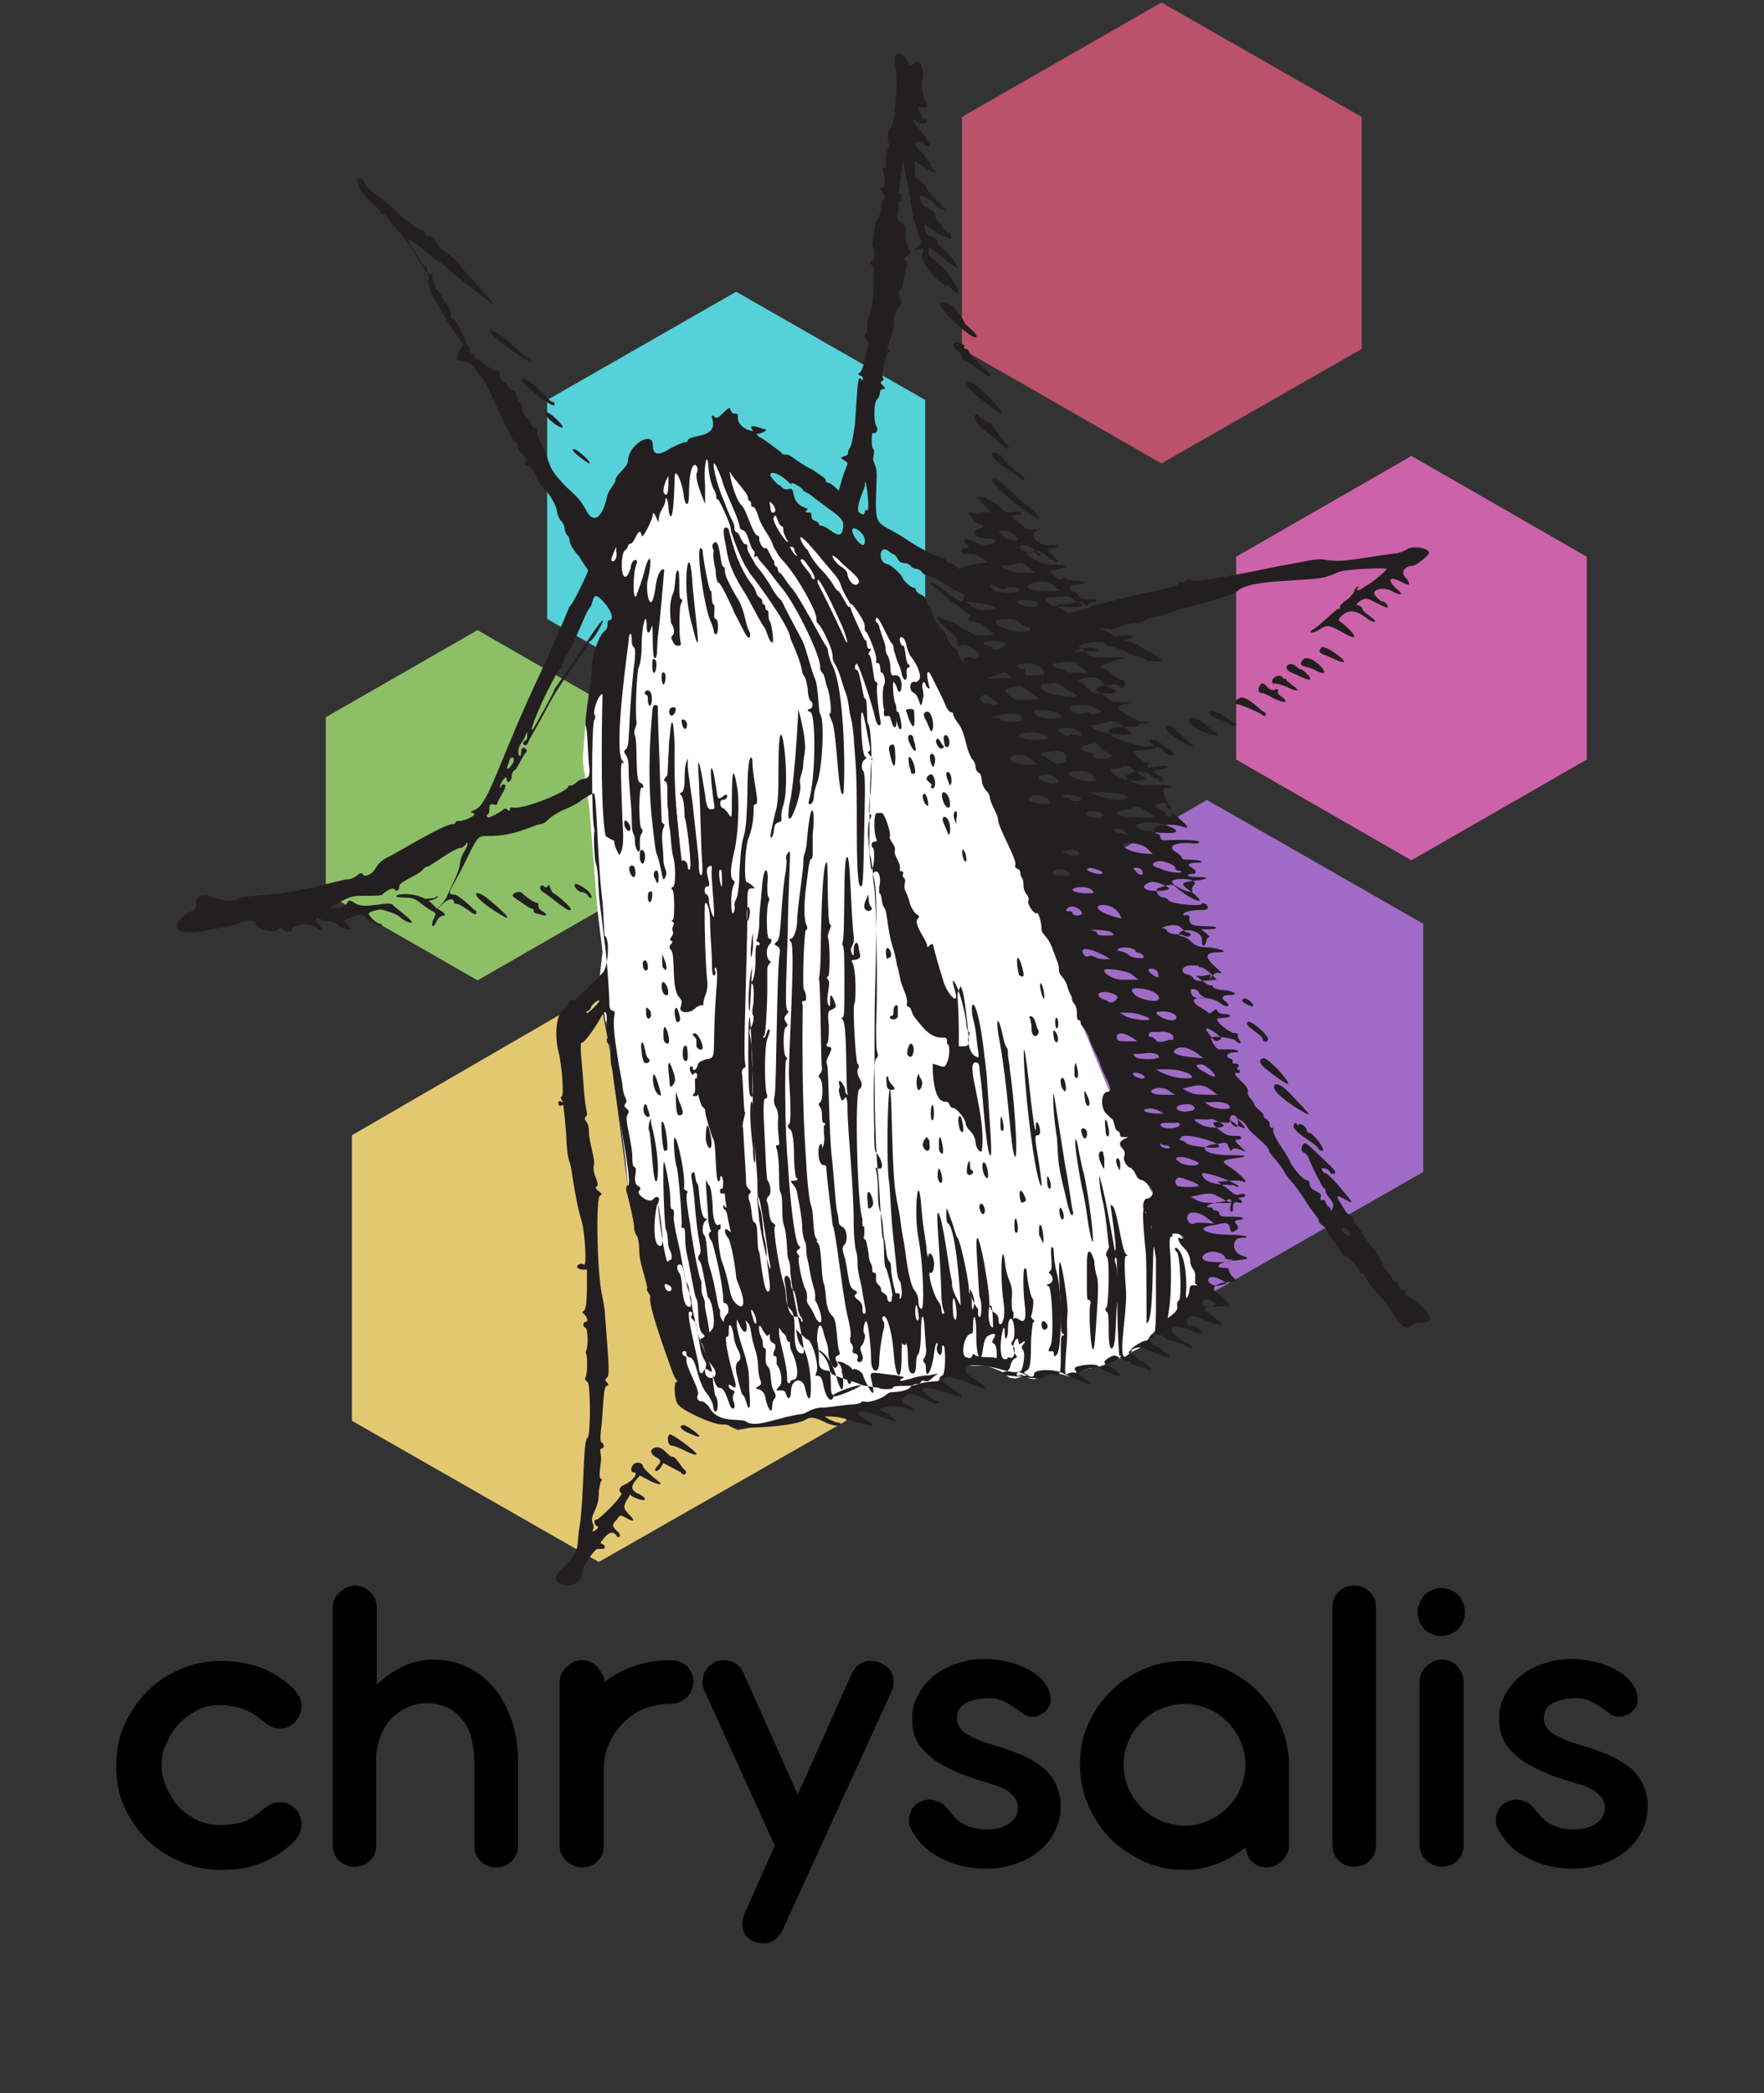 <?xml version="1.0" encoding="utf-8"?>
<!-- Generator: Adobe Illustrator 27.0.1, SVG Export Plug-In . SVG Version: 6.00 Build 0)  -->
<svg version="1.1" id="Layer_1" xmlns="http://www.w3.org/2000/svg" xmlns:xlink="http://www.w3.org/1999/xlink" x="0px" y="0px"
	 viewBox="0 0 283.7 336.5" style="enable-background:new 0 0 283.7 336.5;" xml:space="preserve">
<rect x="0" y="0" width="283.7" height="336.5" fill="#333333" stroke="none"/>
<style type="text/css">
	.st0{fill:#8DBF67;}
	.st1{fill:#56D1D9;}
	.st2{fill:#CC62AA;}
	.st3{fill:#9F6BC7;}
	.st4{fill:#E3C872;}
	.st5{fill:#BA526B;}
	.st6{opacity:0.88;}
	.st7{fill:#FFFFFF;}
	.st8{fill:#231F20;}
	.st9{fill:#6BA240;}
	.st10{fill:#B34791;}
	.st11{fill:#8258A3;}
	.st12{fill:#CEB25A;}
	.st13{fill:#A84A61;}
	.st14{fill:none;}
</style>
<g>
	<rect y="242.2" class="st14" width="283.7" height="81.2"/>
	<path d="M26,283.6L26,283.6v0.1c0,1.2,0.2,2.4,0.7,3.5c0.5,1.1,1.1,2.2,1.9,3.1c0.8,0.9,1.8,1.6,2.9,2.2c1.1,0.6,2.3,0.8,3.7,0.9
		c1.2,0,2.4-0.1,3.5-0.4c1.1-0.3,2.2-0.9,3.2-1.8c0.4-0.3,0.7-0.6,1.1-0.8c0.4-0.3,0.8-0.5,1.3-0.6c0.5-0.1,1-0.1,1.5,0
		c0.5,0.1,1.1,0.4,1.6,0.9c0.4,0.3,0.7,0.7,0.8,1.2c0.2,0.4,0.3,0.9,0.3,1.4c0,0.5-0.1,0.9-0.3,1.4c-0.2,0.5-0.5,0.9-1,1.4
		c-1.4,1.5-3.2,2.6-5.2,3.4c-2,0.8-4.1,1.1-6.3,1.1c-2.4,0-4.6-0.4-6.6-1.3c-2.1-0.9-3.9-2-5.4-3.5s-2.8-3.3-3.7-5.3
		c-0.9-2-1.3-4.2-1.3-6.5v0l0-0.1l0,0c0-2.4,0.4-4.6,1.3-6.6c0.9-2,2.1-3.8,3.7-5.4s3.3-2.7,5.4-3.6c2.1-0.9,4.3-1.3,6.6-1.3
		c2.2,0,4.3,0.4,6.3,1.1c2,0.8,3.7,1.9,5.2,3.4c0.4,0.4,0.7,0.9,1,1.4c0.2,0.5,0.3,1,0.3,1.4c0,0.5-0.1,0.9-0.3,1.4
		c-0.2,0.4-0.5,0.8-0.8,1.2c-0.6,0.5-1.1,0.8-1.6,0.9c-0.5,0.1-1,0.1-1.5,0c-0.5-0.1-0.9-0.3-1.3-0.6s-0.8-0.5-1.1-0.8
		c-1.1-0.9-2.1-1.5-3.2-1.8s-2.3-0.5-3.5-0.5c-1.3,0-2.5,0.3-3.6,0.9c-1.1,0.6-2.1,1.3-2.9,2.2s-1.5,1.9-1.9,3.1
		C26.2,281.2,26,282.4,26,283.6z"/>
	<path d="M60.6,270.8c1.3-1.2,2.7-2.2,4.2-2.9c1.5-0.7,3.1-1.1,4.8-1.1c2,0,3.9,0.4,5.6,1.2s3.1,2,4.3,3.4c1.2,1.4,2.1,3.2,2.8,5.2
		c0.7,2,1,4.2,1,6.5v13.6c0,1-0.3,1.8-1,2.5c-0.7,0.7-1.5,1-2.5,1s-1.8-0.3-2.5-1c-0.7-0.7-1-1.5-1-2.5v-13.4c0-1.4-0.2-2.7-0.5-3.9
		s-0.8-2.2-1.5-3c-0.6-0.8-1.4-1.5-2.4-1.9c-0.9-0.4-2-0.7-3.2-0.7c-1.2,0-2.2,0.2-3.2,0.7c-1,0.4-1.8,1.1-2.6,1.8
		c-0.7,0.8-1.3,1.7-1.7,2.8c-0.4,1.1-0.7,2.2-0.7,3.5v14c0,1-0.3,1.8-1,2.5c-0.7,0.7-1.5,1-2.5,1c-0.5,0-1-0.1-1.4-0.3
		c-0.4-0.2-0.8-0.4-1.1-0.7c-0.3-0.3-0.6-0.7-0.7-1.1c-0.2-0.4-0.3-0.9-0.3-1.4v-38.1c0-0.5,0.1-1,0.3-1.4c0.2-0.4,0.4-0.8,0.8-1.1
		c0.3-0.3,0.7-0.6,1.1-0.8c0.4-0.2,0.9-0.3,1.4-0.3c0.5,0,1,0.1,1.4,0.3c0.4,0.2,0.8,0.4,1.1,0.8c0.3,0.3,0.6,0.7,0.7,1.1
		c0.2,0.4,0.3,0.9,0.3,1.4V270.8z"/>
	<path d="M97.2,270.4c1.5-1.1,3.1-2,4.9-2.6c1.8-0.6,3.6-0.9,5.6-0.9h0.1c1.2,0,2,0.3,2.7,1s1,1.5,1,2.5c0,1-0.4,1.8-1.1,2.5
		c-0.7,0.7-1.6,1-2.6,1h-0.1c-1.4,0-2.8,0.3-4.1,0.8s-2.4,1.3-3.4,2.3s-1.7,2.1-2.3,3.4c-0.6,1.3-0.8,2.7-0.8,4.2v12.1
		c0,1-0.3,1.8-1,2.5c-0.7,0.7-1.5,1-2.5,1c-0.5,0-0.9-0.1-1.4-0.3c-0.4-0.2-0.8-0.4-1.1-0.7c-0.3-0.3-0.6-0.7-0.8-1.1
		c-0.2-0.4-0.3-0.9-0.3-1.4v-26.2c0-0.5,0.1-1,0.3-1.4c0.2-0.4,0.4-0.8,0.8-1.1s0.7-0.6,1.1-0.8c0.4-0.2,0.9-0.3,1.4-0.3
		c0.5,0,1,0.1,1.4,0.3c0.4,0.2,0.8,0.4,1.1,0.8s0.5,0.7,0.7,1.1C97.1,269.4,97.2,269.9,97.2,270.4L97.2,270.4z"/>
	<path d="M128.3,288.5l8.7-19.5c0.2-0.4,0.5-0.8,0.8-1.1c0.3-0.3,0.7-0.6,1.1-0.7c0.4-0.2,0.8-0.2,1.3-0.2c0.5,0,0.9,0.1,1.4,0.3
		c0.4,0.2,0.8,0.5,1.2,0.8c0.3,0.3,0.6,0.7,0.7,1.1c0.2,0.4,0.2,0.9,0.2,1.3s-0.1,0.9-0.3,1.4l-17.6,38.5c-0.2,0.4-0.5,0.8-0.8,1.1
		s-0.7,0.6-1.1,0.7c-0.4,0.2-0.9,0.2-1.3,0.2c-0.5,0-0.9-0.1-1.4-0.3c-0.9-0.4-1.5-1-1.7-1.9c-0.2-0.9-0.1-1.8,0.3-2.7l4.8-10.8
		l-11.3-24.9c-0.2-0.4-0.3-0.9-0.3-1.4c0-0.5,0.1-0.9,0.2-1.3c0.2-0.4,0.4-0.8,0.7-1.1s0.7-0.6,1.1-0.8c0.4-0.2,0.9-0.3,1.4-0.3
		c0.5,0,0.9,0.1,1.3,0.2c0.4,0.2,0.8,0.4,1.1,0.7c0.3,0.3,0.6,0.7,0.8,1.2L128.3,288.5z"/>
	<path d="M153.7,284.8c-1.3-0.6-2.5-1.2-3.6-2c-1-0.8-1.9-1.7-2.5-2.7c-0.6-1-0.9-2.3-0.9-3.7c0-1.5,0.3-2.8,1-4
		c0.6-1.2,1.5-2.2,2.6-3.1c1.1-0.8,2.3-1.5,3.7-1.9c1.4-0.5,2.9-0.7,4.4-0.7c1,0,2,0.1,3,0.3c1,0.2,2,0.5,3,0.9
		c0.9,0.4,1.8,0.9,2.5,1.5c0.8,0.6,1.3,1.3,1.7,2.1c0.3,0.7,0.4,1.3,0.4,1.9s-0.3,1.1-0.7,1.5c-0.4,0.5-1,0.8-1.6,1
		c-0.6,0.2-1.3,0.1-1.9-0.2c-0.5-0.4-1-0.7-1.4-1c-0.4-0.3-0.9-0.6-1.4-0.9c-0.5-0.3-0.9-0.5-1.4-0.6c-0.5-0.2-1.1-0.2-1.7-0.2
		c-1.4,0-2.6,0.3-3.6,0.8c-1,0.5-1.4,1.4-1.4,2.5c0,0.6,0.2,1.1,0.5,1.5c0.3,0.4,0.7,0.8,1.3,1.1c0.5,0.3,1.2,0.6,1.9,0.9
		c0.7,0.3,1.5,0.5,2.4,0.8c1.4,0.4,2.8,0.9,4,1.4c1.3,0.5,2.4,1.2,3.4,1.9s1.8,1.7,2.3,2.7s0.9,2.3,0.9,3.8c0,1.4-0.3,2.7-0.9,3.9
		s-1.4,2.3-2.5,3.2c-1.1,0.9-2.3,1.6-3.8,2.1c-1.4,0.5-3,0.8-4.7,0.8c-1.1,0-2.3-0.1-3.4-0.3s-2.3-0.6-3.4-1.1
		c-1.1-0.5-2.1-1.1-3-1.9c-0.9-0.8-1.6-1.7-2.2-2.7c-0.4-0.7-0.6-1.3-0.5-1.9c0-0.6,0.2-1.1,0.4-1.6c0.3-0.4,0.6-0.8,1.1-1.1
		c0.5-0.3,1-0.4,1.5-0.5c0.6,0,1.1,0.1,1.7,0.3s1.1,0.7,1.6,1.3c0.8,1.1,1.6,1.9,2.6,2.4c1,0.5,2.2,0.8,3.6,0.8
		c0.6,0,1.3-0.1,1.9-0.2c0.6-0.2,1.2-0.4,1.6-0.7c0.5-0.3,0.9-0.7,1.1-1.1c0.3-0.4,0.4-0.9,0.4-1.5c0-0.7-0.2-1.3-0.6-1.7
		c-0.4-0.5-0.8-0.9-1.4-1.2s-1.2-0.6-1.9-0.8c-0.7-0.2-1.3-0.4-1.9-0.6C156.4,285.9,155.1,285.4,153.7,284.8z"/>
	<path d="M173.7,283.7c0-2.3,0.4-4.5,1.3-6.5c0.9-2,2.1-3.8,3.6-5.3c1.5-1.5,3.3-2.7,5.4-3.6s4.2-1.3,6.5-1.3s4.5,0.4,6.5,1.3
		s3.8,2.1,5.3,3.6s2.7,3.3,3.6,5.3c0.9,2,1.4,4.2,1.4,6.5v12.9c0,0.5-0.1,1-0.3,1.4c-0.2,0.4-0.4,0.8-0.8,1.1
		c-0.3,0.3-0.7,0.6-1.1,0.8c-0.4,0.2-0.9,0.3-1.4,0.3c-0.9,0-1.7-0.3-2.3-0.9c-0.6-0.6-1-1.4-1.1-2.3c-1.4,1.1-2.9,2-4.5,2.6
		c-1.6,0.6-3.4,1-5.2,1c-2.3,0-4.5-0.4-6.5-1.3s-3.8-2.1-5.4-3.6c-1.5-1.5-2.7-3.3-3.6-5.3C174.1,288.2,173.7,286,173.7,283.7z
		 M180.7,283.7c0,1.3,0.3,2.6,0.8,3.8s1.2,2.2,2.1,3.1c0.9,0.9,1.9,1.6,3.1,2.1c1.2,0.5,2.5,0.8,3.8,0.8c1.4,0,2.6-0.3,3.8-0.8
		c1.2-0.5,2.2-1.2,3.1-2.1c0.9-0.9,1.6-1.9,2.1-3.1s0.8-2.5,0.8-3.8c0-1.4-0.3-2.6-0.8-3.8s-1.2-2.2-2.1-3.1s-1.9-1.6-3.1-2.1
		c-1.2-0.5-2.5-0.8-3.8-0.8c-1.3,0-2.6,0.3-3.8,0.8c-1.2,0.5-2.2,1.2-3.1,2.1s-1.6,1.9-2.1,3.1S180.7,282.3,180.7,283.7z"/>
	<path d="M221.3,296.6c0,1-0.3,1.8-1,2.5c-0.7,0.7-1.5,1-2.5,1c-1,0-1.8-0.3-2.5-1c-0.7-0.7-1-1.5-1-2.5v-38.2c0-1,0.3-1.8,1-2.5
		c0.7-0.7,1.5-1,2.5-1c1,0,1.8,0.3,2.5,1c0.7,0.7,1,1.5,1,2.5V296.6z"/>
	<path d="M228.3,257.7c0.2-0.5,0.5-0.9,0.8-1.3c0.4-0.4,0.8-0.6,1.2-0.8c0.5-0.2,1-0.3,1.5-0.3s1,0.1,1.5,0.3s0.9,0.5,1.2,0.8
		c0.4,0.4,0.6,0.8,0.8,1.3c0.2,0.5,0.3,1,0.3,1.5s-0.1,1-0.3,1.5c-0.2,0.5-0.5,0.9-0.8,1.2c-0.4,0.4-0.8,0.6-1.2,0.8
		c-0.5,0.2-1,0.3-1.5,0.3s-1-0.1-1.5-0.3c-0.5-0.2-0.9-0.5-1.2-0.8c-0.4-0.4-0.6-0.8-0.8-1.2c-0.2-0.5-0.3-1-0.3-1.5
		S228.1,258.2,228.3,257.7z M235.4,296.6c0,1-0.3,1.8-1,2.5c-0.7,0.7-1.5,1-2.5,1c-0.5,0-0.9-0.1-1.4-0.3c-0.4-0.2-0.8-0.4-1.1-0.7
		c-0.3-0.3-0.6-0.7-0.8-1.1c-0.2-0.4-0.3-0.9-0.3-1.4v-26.2c0-0.5,0.1-1,0.3-1.4c0.2-0.4,0.4-0.8,0.8-1.1c0.3-0.3,0.7-0.6,1.1-0.8
		c0.4-0.2,0.9-0.3,1.4-0.3c0.5,0,1,0.1,1.4,0.3c0.4,0.2,0.8,0.4,1.1,0.8c0.3,0.3,0.5,0.7,0.7,1.1c0.2,0.4,0.3,0.9,0.3,1.4V296.6z"/>
	<path d="M248.1,284.8c-1.3-0.6-2.5-1.2-3.6-2c-1-0.8-1.9-1.7-2.5-2.7c-0.6-1-0.9-2.3-0.9-3.7c0-1.5,0.3-2.8,1-4
		c0.6-1.2,1.5-2.2,2.6-3.1c1.1-0.8,2.3-1.5,3.7-1.9c1.4-0.5,2.9-0.7,4.4-0.7c1,0,2,0.1,3,0.3c1,0.2,2,0.5,3,0.9
		c0.9,0.4,1.8,0.9,2.5,1.5c0.8,0.6,1.3,1.3,1.7,2.1c0.3,0.7,0.4,1.3,0.4,1.9s-0.3,1.1-0.7,1.5c-0.4,0.5-1,0.8-1.6,1
		c-0.6,0.2-1.3,0.1-1.9-0.2c-0.5-0.4-1-0.7-1.4-1c-0.4-0.3-0.9-0.6-1.4-0.9c-0.5-0.3-0.9-0.5-1.4-0.6c-0.5-0.2-1.1-0.2-1.7-0.2
		c-1.4,0-2.6,0.3-3.6,0.8c-1,0.5-1.4,1.4-1.4,2.5c0,0.6,0.2,1.1,0.5,1.5c0.3,0.4,0.7,0.8,1.3,1.1c0.5,0.3,1.2,0.6,1.9,0.9
		c0.7,0.3,1.5,0.5,2.4,0.8c1.4,0.4,2.8,0.9,4,1.4c1.3,0.5,2.4,1.2,3.4,1.9s1.8,1.7,2.3,2.7s0.9,2.3,0.9,3.8c0,1.4-0.3,2.7-0.9,3.9
		s-1.4,2.3-2.5,3.2c-1.1,0.9-2.3,1.6-3.8,2.1c-1.4,0.5-3,0.8-4.7,0.8c-1.1,0-2.3-0.1-3.4-0.3s-2.3-0.6-3.4-1.1
		c-1.1-0.5-2.1-1.1-3-1.9c-0.9-0.8-1.6-1.7-2.2-2.7c-0.4-0.7-0.6-1.3-0.5-1.9c0-0.6,0.2-1.1,0.4-1.6c0.3-0.4,0.6-0.8,1.1-1.1
		c0.5-0.3,1-0.4,1.5-0.5c0.6,0,1.1,0.1,1.7,0.3s1.1,0.7,1.6,1.3c0.8,1.1,1.6,1.9,2.6,2.4c1,0.5,2.2,0.8,3.6,0.8
		c0.6,0,1.3-0.1,1.9-0.2c0.6-0.2,1.2-0.4,1.6-0.7c0.5-0.3,0.9-0.7,1.1-1.1c0.3-0.4,0.4-0.9,0.4-1.5c0-0.7-0.2-1.3-0.6-1.7
		c-0.4-0.5-0.8-0.9-1.4-1.2s-1.2-0.6-1.9-0.8c-0.7-0.2-1.3-0.4-1.9-0.6C250.8,285.9,249.4,285.4,248.1,284.8z"/>
</g>
<g>
	<g>
		<polygon class="st0" points="101.2,143.6 101.2,115.3 76.8,101.3 52.4,115.3 52.4,143.6 76.8,157.6 		"/>
		<polygon class="st1" points="148.8,99.5 148.8,64.3 118.4,46.9 88,64.3 88,99.5 118.4,117 		"/>
		<polygon class="st2" points="255.2,122.1 255.2,89.5 227,73.3 198.8,89.5 198.8,122.1 227,138.3 		"/>
		<polygon class="st3" points="228.9,188.4 228.9,148.5 194.1,128.6 159.7,148.5 159.7,155.8 173.3,187.2 174.8,197.1 194.1,208.3 
					"/>
		<polygon class="st4" points="136.1,228.4 136.1,226.6 118.6,229.9 111,225.8 106.7,211.1 101.1,191.7 98.1,169 96.3,159.5 
			56.6,182.5 56.6,228.4 96.3,251.1 		"/>
		<polygon class="st5" points="219,56.1 219,18.8 186.8,0.4 154.7,18.8 154.7,56.1 186.8,74.5 		"/>
	</g>
	<g class="st6">
		<defs>
			<path id="SVGID_00000145025683934688453860000003219892463577430416_" class="st6" d="M101.3,143.5v-28.3l-24.4-14l-24.4,14v28.3
				l24.4,14L101.3,143.5z M148.9,99.4V64.2l-30.4-17.4L88.1,64.2v35.2l30.4,17.5L148.9,99.4z M255.3,122V89.4l-28.2-16.2l-28.2,16.2
				V122l28.2,16.2L255.3,122z M229,188.3v-39.9l-34.8-19.9l-34.4,19.9v7.3l13.6,31.4l1.5,9.9l19.3,11.2L229,188.3z M136.2,228.3
				v-1.8l-17.5,3.3l-7.6-4.1l-4.3-14.7l-5.6-19.4l-3-22.7l-1.8-9.5l-39.7,23v45.9L96.4,251L136.2,228.3z M219.1,56V18.7L186.9,0.3
				l-32.1,18.4V56l32.1,18.4L219.1,56z"/>
		</defs>
		<clipPath id="SVGID_00000152226119019130218830000006607608752892976026_">
			<use xlink:href="#SVGID_00000145025683934688453860000003219892463577430416_"  style="overflow:visible;"/>
		</clipPath>
	</g>
	<polygon class="st7" points="110.1,74.2 114.6,72.8 120.8,75.8 126.3,81 129.6,84.8 136.9,89 145.7,96.7 151.2,104.1 156.7,115.4 
		161.1,125.2 167.6,145 173.6,163.7 178.9,176.6 184.9,191.1 193.1,203.6 192.8,207.9 185.1,214.6 183.9,216.4 181.9,217.4 
		180.6,218.4 180.1,218.4 179.7,218.4 179.1,218.4 179,218.6 178.4,219 177.6,219.4 176.5,219.8 174.6,220.1 173.2,220.5 
		172.6,221.1 172,221.3 171,221 170.2,220.8 169.3,220.7 167.7,220.8 166.9,221.3 166.6,221.6 166.5,221.7 166.2,221.7 165.6,221.6 
		164.3,221 163.7,221 164.5,221.3 163.4,221.6 162.4,221.5 161.1,220.5 158.6,219.5 155.5,219.6 153,220.4 151.2,221.3 150.8,222.4 
		147.7,223.5 144.3,224.5 135,227.2 125.9,228.5 121.4,229.4 114.5,228.3 111.7,226.2 109.5,219.6 107.7,211.2 104.8,204.7 
		101.5,192.6 101.1,191.7 100.6,186.5 99.1,174.7 97.5,164 97.4,164.4 97.2,162.9 96.3,162 96.5,160.8 96.4,157.5 96.9,153 
		96.1,146.4 94.8,130.1 93.7,122.1 94.4,113.7 96.3,107 100.4,97.7 98.3,93.1 96.3,89.4 101.7,81.6 105.8,76.5 	"/>
	<g>
		<path class="st8" d="M33.1,149.6c4.3-0.8,4.6-0.8,5.6-1.3c1.3-0.5,2.3-0.3,2.5,0.3c0.3,0.8,2.8,1.5,3.5,0.8c0.3-0.3,0.5-0.3,0.8,0
			c0.5,0.5,1.5,0.5,1.5,0s0.5-0.5,1.8-0.8c0.5,0,1.3,0,2,0.5c1.3,0.8,1.3,0.5,0.5-0.5c-0.8-0.8-0.5-1.3,0.3-0.8
			c0.3,0.3,1,0.3,1.5,0.3s0.8,0.3,1,0.3c0.3,0.5,2,1.3,2.3,1c0,0-0.3-0.5-0.5-0.8c-0.5-0.5-0.8-0.5-0.3-0.8c2-0.8,2.5-1,3-0.5
			c0.8,0.8,2.8,1.8,2.8,1.5s0-0.3-0.3-0.3c-0.5,0-1.5-1-1.8-1.5c0-0.3,0.3-0.5,1.8-0.8c0.5,0,3,0.8,3.3,1.3c0.3,0.3,1.5,1,1.8,0.8
			c0.3-0.3-2.8-2.5-3-2.8c-0.5-0.8-4.6,0.8-6.1-0.3c-1.8-1.3-0.5,0.8-3,0.8h-1.3c3.8-2,3.5-2,6.3-2c1.3,0,2.5,0,2.5-0.3
			c0.5-0.5,1.5-1,1.8-0.8c0.3,0.5,0.8,0.3,0.8-0.3c0-0.5,0.5-0.8,1.8-1.5c1-0.5,1.8-1,2-1.3c0.3-0.3,0.5-0.5,0.8-0.5
			c0.3,0,4.3-3,5.3-3c0.3,0,0.5-0.3,0.8-0.5c0-0.3,0.3-0.3,0.3-0.3s0,0.5-0.3,1c-0.5,0.8-0.8,1.3-1,2.8c-0.3,1.3-1,2.5-1.8,4.3
			c-0.5,1.3-1.3,2-1.8,2.5l-0.8-0.8c-3-2.8-8.4-1-4.3-1c2,0,2,0.8,4,2c1,0.5,1,0.5,0.5,1.5c-0.5,1.3,0,1.5,0.5,0.3
			c0.8-1.5,2-0.5,1-1.5l-0.8-0.5l0.8-0.8c0.8-0.8,1.8-1,1.8-0.3c0,0.3,0.3,0.3,0.5,0.3c0.3,0,1,0.5,1.8,1c1,0.8,1.3,0.8,1.3,0.5
			s0-0.5-0.3-0.5c0,0-2.5-2.5-3.3-2.5c-1.5,0-0.3-0.8,2-5.6c2.8-5.8,1.5-2.8,7.6-4.3c1.3-0.3,3.8-1.3,3.8-1.3c2-0.3,1-0.8,4-2.3
			c1.3-0.5,2.8-1.3,3.3-1.8c1.3-0.8,1.8-1,1.8-1c0.5,0.5,0.5,9.4,1.3,16.7c0.3,2,0.3,6.3,0.5,6.3c0.8,0.5,0.5,4.8-0.3,5.8
			c-0.5,0.5-1.3,1.5-2,2c-1.5,1.8-0.5,0.3-1.8,1.8c-1.3,1.5-1.5,0-1.8,1.3c0,0.5-0.5,0.8-0.8,1c-1,0.3-1.5,3.8-0.8,6.6
			c0.5,1.8,1,7.3,0.5,7.3c-0.3,0,0,0.3,0,0.5c0.8,1-0.5-0.3-0.5,0.5c0,1,1,0,0.8,0.5c0,0,0.5,3.8,0.5,5.8c0.3,4,0.5,2,1,5.8
			c0.5,3,0.8,4.8,1.5,7.1c0.5,2,0.8,7.3,0.3,6.8s-2,0.5-0.3,0.8h0.8c0,4,0,6.3-0.5,6.6c-0.3,0.3-0.3,0.3,0,0.5
			c0.5,0.5,0.8,1.3,0.3,1.3s-0.5,0.8,0,1c0.3,0,0.5,3,0,3.8c0,0.3,0,0.3,0,0.3c0.3,0,0.3,3,0,3.8c-0.3,0.3,0,0.5,0.3,0.8
			c0.5,0.3,0.5,8.6,0,8.9c-0.8,0.5-0.5,9.1-1.3,14.4c-0.5,2.5,0.3,3.8-2.3,6.1c-1.8,1.8-2,2.5-0.8,3c1.8,0.8,3.5-0.3,3.5-1.8
			c0-0.8,2-3.8,2.5-3.8c0.3,0,0.5,0,0.8,0c0.5,0,0.5-0.5,0-0.8c-0.5,0-0.3-0.3,0.3-1c0.8-1,1.5-1,2-0.3c0,0.3,0.3,0.3,0.5,0
			c0,0,0-0.5-0.5-0.8c-0.8-0.8-0.8-1,0-1.8c0.5-0.8,0.5-0.8,1.5-0.3c1.3,0.8,1.5,0.5,0.5-0.5s-1-1.3-0.3-2.5
			c0.3-0.5,0.5-0.8,0.5-0.8c0,0.3,0.5,0.5,1.3,0.8c1.5,0.5,1.3-0.3-0.3-1c-1.5-0.8-0.3-1.8,0.5-2.8l1.5,0.8c1.5,0.8,2.5,0.8,1.3,0
			c-1-0.8-2.3-2-2.3-2.3c0-0.5-1-0.8-1.5-0.3s-0.5,1.3,0,1.3c1,0-0.3,1.5-1.5,2c-0.8,0.3-1,1-0.5,1.3s-3.5,4.3-4,4.3
			c-0.3,0-0.3,0.3-0.3,0.5s0.3,0.5,0.3,0.5c0.5,0,0.3,0.5-0.3,0.8c-1,0.3,0.3,0-0.3-1.3c-0.5-1.3,1-2,1-4.8c0-0.8,0.3-1.5,0.3-1.8
			c0.3-0.3,0.3-0.3,0-0.5c-0.5-0.5,0.3-2.8,0-4c-0.3-1.3,0.5-0.5,0.5-1.3c0-0.3-0.3-0.5-0.3-0.5c-0.3,0-0.3-1,0-3.3
			c0.3-4,0.3-5.8,0.8-5.8c0.8-0.3-0.8-0.8,0-1.3c0.5-0.3,0.3-2.3-0.3-10.1c0-0.8-0.3-2.3-0.5-3.3c-0.8-3.8-1-15.7-0.3-15.9
			c1-0.3-1.3-1-0.5-1.5c0.5-0.5-0.8-2-0.5-3.3c0.3-1-0.8-3.8-0.8-5.6s-1-1.5-0.5-2.3c0.5-0.5,0-0.3-0.3-4.3
			c-0.3-4.8-0.8-7.6-0.3-7.6s2.5-3,3-4c0.8-1.5,1-1,1,0.8c0,1,0,1.8,0,1.8c0.3,0,0.3,0.5,0,0.8c0,0.3,0,0.8,0.3,0.8s0.3,0.8,0.3,1.5
			c0,1.8,0,1.3,0.3,2.8c0.8,6.8,3.3,18.2,2.5,18.5c-0.3,0-0.3,0.3-0.3,0.8c0.3,0.8,1.3,5.1,1.3,6.1c0,0.5,0.3,1,0.3,1
			c0.3,0.3,0.5,1.3,0.5,2.5c0,1.3,0.5,3,0.8,4s0.5,2,0.5,2c-0.3,0.5,0.5,1,0.5,1.5c-0.5,1,2.5,9.1,3.3,11.4c0.3,0.8,0.5,1.5,0.8,1.8
			s0.3,0.5,0,0.5s-0.3,2.8,0.3,3.5c0.5,1,5.6,3.3,7.1,3.3c2.5,0-0.3,0.8,4.6,0.5c1.5,0,7.3-0.3,8.9-1.3c0.8-0.5,1.5-0.3,2.8,0.3
			c1.5,0.8,2.8,0.8,2.8,0.5s-0.3-0.3-0.5-0.3s-0.8-0.3-1.3-0.5l-0.8-0.5c1.3,0,2.3,0,4.8,0.8c3,1,4,0.8,1.8-0.3
			c-2.5-1.3-0.5-1.8,2.3-0.5c1.3,0.5,2.3,0.8,2.5,0.8c0.5,0-2-1.8-2.5-1.8s1.3-1.3,4-0.3c1.3,0.5,1.5,0.5,1.5,0.3
			c0-0.3-0.5-0.5-1-0.8c-1-0.3-1.3-0.8-0.3-1.5c0.5-0.5,1.5-0.3,3.5,0.8c2.5,1,1.8,0,1.5,0c-0.5,0-2.5-1.5-2.3-1.8
			c0.5-0.5,1.5-0.3,3.8,0.5c2.5,1,3.3,0.8,1.5-0.3c-2.3-1.5-2.5-1.8-2-2c0.8-0.5,2.5,0,6.1,1.5c1.3,0.5,0.5-0.5-1.3-1.5
			c-3-2-0.3-2.8,4.3-1.5c1,0.3,2,0.5,2.5,0.5c1-0.3,3,1.5,3,0.3c0-0.8,3-0.8,4.3-0.3c4,2,6.3,2.5,3.8,1c-1.8-1.3-2-1.8-0.8-2
			c1-0.3,3-0.3,3,0c0.3,0.5,3.5,2,3.5,1.5c0-0.3-0.8-1-1.8-1.5s-0.8-0.8,0-1.3s1-0.5,1.8,0c1.5,0.8,1.8,0.5,1.8,0.8
			c0,0.5,1.8,0.5,2.5,1c0.5,0.5,1,0,0.5-0.3s-1-1-1.5-1s-0.5-0.8-1.3-1c-0.8-0.3-0.8-0.5,0.3-1c0.8-0.3,1-0.3,2.8,0.5
			c3.8,1.8,3,0.3,2.5,0.3c-0.3,0-0.5-0.3-0.8-0.5c0-0.3-0.3-0.5-0.5-0.5s-0.5-0.3-1-0.5c-1.5-1.3,0.5-2.3,2-1c1.3,1,0.5,0,2.8,1
			c0.8,0.5,1.5,0.8,1.5,0.8c0-0.5-0.5-1-0.8-1s-1-0.5-1.5-1c-1.8-1.3-1-2,1.3-1.3c5.1,2,1.5-0.8,0.8-0.5c-0.8,0.3-1.3-2.3,1.3-1.3
			c4.3,2,4,0.8,3.5,0.8c-0.5-0.3-1.5-1.3-2.3-1.8c-1.5-0.8,2.5-0.8,3.8-0.8l-0.5-0.8c-0.3-0.3-1-0.8-1.5-1.3
			c-1.3-0.8-0.3-1.8,2.3-1.8c0.8,0,0.8-0.3,0-1c-0.3-0.3-0.5-0.8-0.5-1c0.3-0.5-2.3,0-1.5-0.8c1-1,6.8-0.5,3.5-1.5
			c-1.5-0.5-1.5-2.8,0-2.8c2,0,0.5-0.5-1.8-0.5c-3.5,0-5.8-1-3-1.5c0.5,0,1.3-0.3,1.8-0.3c2-0.5,0.5,2.3,2.3,1
			c0.3-0.3,0.3-0.5,0-0.8c-0.5-0.5-0.3-0.8,0.5-0.8c0.5,0,1.3-0.5-1.3-0.5c-1.3,0-2,0-2-0.5c0-0.3-0.3-0.5-0.5-0.5
			c-0.8,0-0.3-0.5-1-0.5c-1,0-0.3-0.5,1-0.8c0.8,0,1.8-0.3,2-0.5c1-0.3-0.3,2,0.5,2c0.5,0-0.3-1.8,1-1.5c0.8,0.3,0.8-0.3,0.3-0.5
			c-0.3,0-0.3-0.3,0.3-0.3c0.8,0,0.8-0.8-0.3-0.5c-1,0.3-1.3-0.5-2.8-1.5l-0.8-0.5c3.3-0.3,3.3-0.3,4.3,0s-1.3-1.8-2.5-2.5
			c-1.3-0.8-1-1,1-1.3c2.5-0.3,2-0.5-1-0.5c-4,0-5.3-1.5-1.8-1.8c1.5-0.3,1.5-0.3,1.8,0.5c0.3,0.5,0.3,0.8,0.5,0.5
			c0.3-0.5,0.8-0.3,2.3,0.3l-0.8-0.8c-2-1.8,0-0.8,0-1.5c0-0.3-0.5-0.3-1-0.3c-0.8,0-1.3,0-2.3-0.8c-3.3-2.5,1.5-0.8,1.5-1.5
			c0-0.3,0.5,0,1,0.5c1.5,0.8,1.8,0.8,0.8-0.3l-0.8-0.8c0.5,0.3,1.3,0.5,1.8,1.5s3.5,3,3.5,3.8c0,0.5,1.8,2,2.5,3.5
			c0.8,1.3,1.8,2,3.5,4.8c1.5,2.3,2,2.5,2,3s1.3,1,1.3,1.5s2.5,3.5,2.5,3.8s0.3,0.3,0.3,0.3c0.5,0,2.5,2,2.5,2.5
			c0,0.3,0,0.3,0.3,0.3s0.5,0.5,1,1.3c1,1.8,2,2,3.8,4.8c2.8,4.6,2.5,1.8,4.8,1.8c3.8,0.3-1.5-4.3-2.3-4.3c-0.5,0,0-1-0.8-1
			s-0.3-1.3-1-1.3c-0.8,0-0.3-0.5-1.3-1.5s-0.8-2-2.8-4.3c-1.8-2.3-0.8-1.5-2-3c-0.5-0.5-0.8-1-0.8-1.3s-0.3-0.5-0.5-0.5
			c-0.5-0.3-0.8-0.8-1.5-2c-2.3-3.3,4.3,2.5,0.5-1.8c-2-2.5-2.8-3-3-3s-0.3-0.3-0.5-0.5c-0.3-0.5,1-0.3,1.3,0.3
			c0,0.3,0.3,0.3,0.5,0.3c1.3,0-1.3-2-3.3-4c-1-1-1.3-1-1.5-0.8c-0.5,0.8-0.3,1.3,0.3,1.5c0.3,0.3,0.5,0.5,0.5,0.5
			c0,0.5,2.3,5.1,2.5,5.1s0.3,0.3,0.3,0.5c0,0.3,0.3,0.8,0.8,1.3c0.5,0.8,0.5,1,0.3,1.5c-0.3,0.5-0.3,0.5-0.3,0.3
			c0-0.8-0.5-0.3-0.8-1.3s-1,0.3-0.8-0.8c0.5-1-1.8-0.8-1.8-2.3c0-0.3-0.3-0.5-0.5-0.5c-0.5,0-2.3-2-2.8-3.3c-0.3-0.8-3-4.3-2.5-4.8
			c0-0.3,0-0.3-0.3-0.3s-0.3-0.3-0.3-0.5c0-1-1-0.8-1-1.5c0-0.5-1.5-1.3-1.5-1.8s-1.3-1.3-1-2c0.3-1-3.5-3.3-1.5-3
			c0.3,0,0.3-0.5,0-0.5s-0.3-0.3,0-0.5c0-0.3,0-0.5-0.5-0.5c-1,0,0-0.5-0.8-0.8c-1-0.3-0.5-1,0.5-1c1.3,0,0.8-0.5-0.5-0.5
			c-0.8,0-1.3,0-1.8,0s-1.3-1.3-1.3-1.8s3.3,0,3.8,0.3c0.3,0.3,0.5,0.5,0.8,0.5c0.5,0-0.5-0.8-0.3-1.3c0-0.3,0-0.3-0.5-0.3
			c-0.8,0-3.3-2-2.8-2.3c0.3-0.3,2,0,2-0.5s-1.8,0-2-0.8c-0.3-0.8-1,0.8-1.5,0.3c-0.3-0.5-2-1-2.3-1.8s3-0.8,4.3,0.3
			c1,0.8,1.8,0.5,0.8-0.3c-0.8-0.5-0.5-1,0.3-1c1.8,0,1.5-0.5-0.3-0.8c-1,0-1.8-0.3-2-0.5c0-0.3-0.3-0.3-0.5-0.3
			c-0.5,0-1.8-1.3-2.3-1.5h0.8c1.5,0,1.8-0.8,1.5,0.5c-0.3,1.5,0-1.3,1.5-1c1.8,0.5-4.8-3.3-0.3-3.3c2,0,0.8-0.5-1.3-0.8
			c-1.8,0-2.3-0.3-3-1c-0.5-0.5-1.3-0.8-1.5-0.8c-0.5,0-0.5-0.5,0-0.8c1.5-0.5,3.5,0.3,3.3,1.5c0,0.5,0,0.8,0.3,0.8
			c0.5,0,0.3-1.3,0.8-1.3s-0.8-1-1.3-1.3h1.3c1.5,0,2-0.5-0.8-0.5c-1.8,0-2.5-0.3-2.3-1.5c0-0.3-0.3-0.3-0.5-0.3
			c-0.8,0.3-1-0.8,2.5-0.8c2,0,0.3-1.5,0-1s-4.8,0-5.3-0.5c-0.3-0.3-0.5-0.5-0.8-0.5c-0.8,0-1.5-1-1-1.5c1.5-0.5,2.3-0.8,2.8-0.3
			c2.8,2.5,5.8,3.3,2.5,0.8c-1.8-1.3-1.8-1.5,1.5-1.8c1.5-0.3,1.3-0.5-0.3-0.5c-2.3,0-1.8-0.5-1-0.5s0.8-0.5,0-1
			c-1-0.5-0.5-0.8,1-0.8c1.3,0,0.3-0.5-1.3-0.5c-0.8,0-1.3,0-1.3-0.3c0,0-0.3-0.5-0.8-0.8c-1.8-1-0.5-1.8,2.8-1.5
			c1.3,0,1.8-0.8-4.8-0.5c-1,0-0.5-1-1-1c-0.3,0-0.5-0.3-0.8-0.5c-0.5-0.8,2.5-1.3,4.3-0.8c1.5,0.5,1.5,0.3,0.3-0.8
			c-2-1.8-2.8-2.5-2.5-2.5c0.8-0.3-1.5-2.8,0-2.8c0.5,0,1.8-0.5-2-0.5c-3,0.3-5.6-1-4-1.8c1-0.5,3-0.5,3.5,0.3c0.8,1,1.8,0,1.3,0.5
			c-0.5,0.8,1.8,0.5,0-0.5c-1-0.5-1-1,0.3-1c1.8-0.3,1.3-0.8-0.5-0.5s-1.8,0.3-1.5-0.5c0.3-0.5,0-0.5,0-0.3
			c-0.3,0.3-0.5,0.3-1.5-0.5c-1.3-1-1.3-1.3,0.3-1.3c4.3,0,2.8-2,2.3-1c-1,1.8-13.4-2.8-4-2.8c2,0,0.8-0.3,2.3-0.5
			c0.8,0,0.8-0.3-0.3-0.3s-4-1.8-4-2.3c0-0.3,2.3-0.8,2.5-0.8h-1.8c-2.5,0-1.8-0.5-3.5-1.5c-0.8-0.3-0.8-0.5-0.5-0.8
			c0.8-0.5,3.3-0.8,3.5-0.3c0.8,1,1.5-1,0.5-1s-2.3-1.8-3-1.8c-1,0-1.3-0.5,3.5-1.8h-1.8c-3.3,0-3.8,0-4.6-0.8
			c-0.3-0.3-0.8-0.8-1-0.8s0-0.3,0.5-0.5c1-0.5,3.8-0.5,3.8,0c0,0.3,0.3,0.3,0.5,0.3c0.3,0,1.5,0.3,2.5,0.8s2.3,1,2.5,1
			s0.8,0.3,0.8,0.3c0.3,0.5,2.3,0.3,2.8,0.3l-1-0.8c-1.3-1-0.8-0.3-2.5-1.5c-1.3-0.8-2-1-2.8-1l0.8-0.3c1.3-0.5,0.5-0.8-1-0.5
			c-0.8,0-1.5,0.3-1.5,0s-2.3-1.3-2.5-1.3l2.3,0.3c2.3-0.8,3.3-1,4-1c0.8,0,2-1,2.8-1s2.8-0.8,4.3-1.3c1.5-0.3,5.8-1.5,8.1-2.3
			c1.8-0.5,0-1.8,10.1-2.3c4.6-0.3,4.8-0.3,7.1-1.3c1-0.5,7.8-0.8,7.8-0.5s-2.8,2.5-3,2.5c0,0-0.5,0.3-0.8,0.5
			c-0.5,0.5-1.3,0.5-0.8,0c0.3-0.3,0-0.3-0.3,0s-0.3,0.5-0.3,0.5c0,0.3-0.5,0.8-1,1.3c-0.8,0.5-1.3,1-1.3,1.3s0,0.3-0.3,0.3
			s-3.3,3-4,3.3c-0.8,0.3-0.5,1,1,0c1.3-0.8,1.5-0.8,4.3,0.8c1.5,0.8,1.8,0.5,0.5-0.8c-0.8-0.8-1.5-1.3-1.5-1.3
			c-0.5,0,0-0.8,0.8-1.3c1.8-1,3.3,0.8,4.3,1.3c1,0.3,0.5-0.3-0.5-1c-0.5-0.3-1-0.8-1-1c0-0.8-1.8-0.3-0.3-1.3
			c0.8-0.5,1-0.5,2.5,0.3c2,1,2,1,1.8,0.3c-0.3-0.3-0.5-0.5-0.8-0.5s-1.3-1-1.3-1.3c0-0.8,1.8-1,3-0.3c1.5,0.8,1.8,0.5,0.5-0.5
			c-1.5-1.5-1-2,1-1c1.3,0.8,1.5,0.3,0.5-0.8c-0.8-0.8,0-1.8,1-1.8c0.8,0,2.5-1.5,2.8-2c0.3-0.8-2.3-1.3-3.3-0.8
			c-0.5,0.3-1.5,0.8-2.3,0.8c-6.1,0.8-8.1,1.5-11.1,1c-1.5-0.3-3,0.3-7.3,1c-11.1,2.3-13.7,2.5-14.2,2.3c-0.3-0.3-0.3-0.3-0.8,0
			c-0.3,0.3-0.5,0.5-0.8,0.3c-0.3,0-0.5,0-0.5,0.3s-2.3,0.8-7.8,2c-5.8,1.5-5.8,1.3-6.6,1.8c-3,1-3.3,1-4.3,0.3
			c-1.3-0.8-1.3-0.8,1.5-1c1.8-0.3,2.3,0,2.3,0.3s0,0.3,0.3,0c0.5-0.8,1.5-0.3,1.5-0.8s-2.3,0.3-3-0.8c-0.5-0.8-1-0.3-1.3-1
			c-0.3-0.5,0.5-0.8,1.5-0.8c0.5,0,0.8,0,0.8-0.3s-2.5,0-2.8-0.5c0-0.3-0.5-0.3-0.8,0c-0.5,0.3-2-1-1.8-1.3c0.3-0.3,5.3-0.8,0.5-1
			c-2.3,0-2.5-0.5-4.6-1.8l1-0.3c0.8-0.3,1.3-0.3,2.5,0.8c1.8,1.3,2.3,1,0.8-0.3c-1.8-1.8,0.3-0.5,0.8-1.3c0.3-0.3-0.3-0.3-1-0.3
			c-1.8,0.3-3.5-1.3-2.5-2c0.5-0.3,0.5-0.5-0.5-0.5c-0.8,0-1.3,0-1.3-0.3c0-0.5-3.3-2-1-2c0.8,0,0.8-0.8-0.8-0.5
			c-0.8,0.3-1.3,0-1.8-0.5c-2.3-2-5.1-2.8-3-0.8c2.5,2.5,0,0.8-0.5,1.5c-0.3,0.5-1.8-0.5-1.8,0s1.3,1.8,1.8,1.8
			c0.8,0,0.5,0.5-0.3,0.8c-1.3,0.5-0.3,1.5,1.5,1.5c1.5,0,1.8,0.5,0.8,0.8s-1.8,0.3-2.8-0.3c-1.5-0.8-2.3-0.5-1.3,0.5
			c0.5,0.5,0.5,0.5-0.3,0.5c-1,0-0.8,1,0.3,1c1.5,0,1.3,0,3.5,1.3l-2,0.3c-3,0.3-2.5,1.3-3.3,0.3c-0.3-0.3-0.8-0.5-1-0.5
			c-0.3,0-0.5-0.3-0.5-0.3c0-0.3-0.5-0.5-0.8-0.5c-1-0.3-3.5-1.5-6.1-3.3c-4.8-3-4.6-1-4.3-9.9c0-2.3-0.8-1.8-0.5-3.3
			s-0.3-0.3-0.3-2.3c0-0.8,0-1.3,0.3-1.3c0.3,0.3,0.8-0.5,0.5-1c-0.5-0.5-0.5-3.8,0-4.3c0.3-0.3,0.5-0.8,0.5-1
			c0-1.3,1.5-0.3,0.5-1.3s0.5-0.5,0-1.3c-0.3-0.5,0.5-4,0.8-4s0.3-0.3,0-0.5c-0.3-1,0.8-1.3,1-4.6c0-0.8,0.3-1.8,0.8-2.3
			s0.5-1,0.3-1c-0.5-0.3-0.5-1.3,0-1.8c0.3-0.3,0.3-1,0.5-1.8c0.3-2,0.8-2.3,0.3-2.8c-0.3-0.3-0.3-0.5,0.3-0.8
			c0.5-0.3,0.5-0.3,0-1.5c-1-2.3,0.5-2.3-1-3.8c-1.3-1-0.3-1-0.5-2.8c0-1.3,0.5,0,0.5-1.3s-0.8,0.3-0.3-2c0.5-3,0.5-5.3,0.8-2.3
			c0.3,1,1.3,7.1,1.3,7.1c0,0.3,0.8,2.8,1,3.5c0.5,0.8,0.3,1.3-0.3,1.8c-0.5,0.5-0.5,0.5,0.3,0.3c0.8-0.3,0.8-0.3,0.5,1
			c-0.3,1,2.8,4.8,4,4.8c0.3,0,0.5,0.3,1,0.8s2,1.5-0.5-2.3c-1.8-2.5-3.5-2.8-3.5-4c0-1.3,0.8,0,3.3,1.8l1.5,1
			c-0.3-0.8-0.8-1.8-2.3-3c-0.8-0.8-1.3-1.3-1-1.3c0,0,0-0.3-0.3-0.5c-0.3-0.3-0.8-0.5-1-0.5c-0.5,0-1-1.5-0.8-1.8
			c0,0,0.5,0.3,0.8,0.5c0.5,0.5,3,1.8,3.3,1.8s0.3-1-0.3-1c-0.3,0-0.8-0.5-1-1s-0.8-1-0.8-1c-0.3,0-0.3-1.5-0.5-1.3s-1-1-1.3-0.8
			s-1-1-1-1.8c0-0.3,2.3,0.8,2.5,1.5c0.3,0.5,1.3,0.8,1.8,0.8l-0.8-0.8c-0.8-0.8-2.5-2.5-2.5-3c0-0.3-1.3-1.3-1.5-1.3
			s-0.3-0.5-0.3-1.3v-1.5c1.5,1,4.6,3,3,1.3c-0.3-0.3-0.5-0.8-0.5-1c0-0.3-0.3-0.3-0.3-0.3l-0.3-0.3c0-0.3-0.5-0.8-1-1.3
			s-1-1-0.8-1.3c0.3-0.3,1.3-0.3,1.3,0s1,0.8,1,0.5c0.3-0.3-1-2-2.3-3.5c-1-1,0-0.8,0.3-0.5c0.3,0.5,1.5,0.5,1.5,0
			c0-0.3,0-0.3-0.3-0.3s-1.5-2.3-0.8-2c1,0.3,1.5,0,1-0.8c-0.5-0.5-0.8-2.8-0.5-4c0.3-1.3-0.5-3-1.3-2.3c-0.3,0.3-0.8,0.5-0.8,0.5
			s-0.3-0.5-0.5-1c-1-1.8-2.3-1-1.8,1c0.5,1.8,0,9.1-0.8,10.1c-0.5,0.5-0.5,1.8-0.3,2.3c0.3,0.3,0,0.5,0,0.8c-0.5,1-0.5,1.8-0.5,2.3
			c0.3,2-0.8-0.3-0.3,1.8c0.3,0.8,0.3,2.5-0.3,2.3c-0.5-0.3-0.3,0.3,0.3,1c0.3,0.3,0.5,0.5,0,0.8c-0.5,0.5-0.3,2.5-1,3.3
			c-0.3,0.3-0.5,1.3-0.5,2s-0.3,1.8-0.3,1.8s0,0.3,0,0.5c0.5,0.5,0.5,1.8,0,2.3c-0.5,0.3-0.5,0.5,0,0.8s0.3,6.1-0.5,8.1
			c-0.8,2,0,2-0.5,2.8c-0.8,0.8,0.5,0.8,0.3,2c-0.3,1.5-0.8,4-1.3,4.3c-0.8,0.5,0.5,0.3,0.5,1c0,0.3-0.3,0.3-0.3,0
			c-0.5-0.3-0.5-0.3-1,7.3c-0.3,2-0.5,3.3-0.8,3.8c-0.3,0.3-0.3,0.8-0.3,0.8c0,0.3-0.3,0.5-0.5,0.5c-0.8,0.3-0.8,0.3,0,0.8
			s0.3,0.3-0.5,3l-0.5,1.8c-0.3-0.3-1.3-1.3-1.8-1.3c-0.3,0-0.3-0.3-0.3-0.5s-1-0.8-2-1.5c-3-1.5-3.5-2.5-4.3-2.5
			c-0.3,0-0.8,0-0.8-0.3c-0.3-0.3-3.3-2.5-3.5-2.5s-0.3-0.3-0.5-0.5c0-0.3-0.3-0.5-0.5-0.5c-1.3,0-2.8-1.3-2.5-2.3
			c0-0.3,0-0.5-0.5-0.5c-1.3,0,0-2-2,0c-0.8,0.8-1,0.8-1.3,0.5c-0.5-0.3-0.5-0.3-0.3,0.5c0.8,3-3.5,2.3-4,3.3c0,0.3-0.3,0.3-0.5,0.3
			s-1.3,0.5-2.3,1c-2,1.3-2.8,1-2.8-0.5c0-2.5-4,0-4,2.5c0,1-2,2.3-2,3s-1,1.5-1.3,2.5c-0.8,3.8-2.3,4.8-3.5,2.3
			c-0.8-1.3-0.8-1.5-3-3.5c-3.5-3.5-2.5-3.8-4-6.8c-0.5-1-1-2.3-0.8-2.5c0-0.3,0-0.5-0.3-0.3c-0.5,0.3-0.5-0.8-1.5-1.8
			s-0.3-1.5-1-2.3c-0.8-0.8,0-1.5-1.3-2c-1-0.5-0.3-0.8-1.3-1.3c-1.3-0.8,0-1.8-1.3-1.8c-1,0-0.5-0.5-1-0.5s-1.3-1.3-2-1.3
			c-0.5,0-0.3-1-0.8-1s-0.3-1-0.5-1c-0.3,0-0.3-0.3-0.3-0.3c0-0.5-1.8-4.3-2.3-4.3c-0.3,0-0.3-0.3-0.3-0.8s-0.3-1-0.5-1.3
			c-0.3-0.3-0.8-1-1-1.5c-0.2-0.5-0.5-1-0.8-1c-0.5,0,0-1-0.5-1.5c-0.5-0.3,0.3-1-0.5-1c-0.8,0-0.3-1.3-0.8-1.3s-1-1.5-1.3-1.8
			c-0.5-0.5-1.5-2.3-1.5-2.5s2.5,1.5,3.5,2.5c1.3,1.3,0.8,0.3,2.5,1.8c1.3,1.3,2.3,2,5.3,4.3c6.8,5.6-3-4-3-4.6c0-0.3-2-1.8-3-2.5
			c-0.3-0.3-0.5-0.8-0.8-1c-0.3-1.5-1.5-0.5-1.8-1.5c0-0.3-0.3-0.5-0.5-0.5c-0.5,0-2.5-1.5-4.6-3.5c-2.5-2.5-2.3-1.5-4-3.3
			c-1-0.8,0-1.5-2.3-1.5h0.5c0.3,1.3,0.3,1.8,2,3.5c1,0.8,1.8,1.8,1.8,2s0.3,0.3,0.5,0.3c0.5,0,0.8,1,1.8,2c3,3.3,3.8,5.6,5.1,7.3
			c0.5,0.8,0.5,1,0.3,1.3c-0.3,0.5,0.8,3,1.5,3.8c0,0,1.8,3.5,3.3,5.3c1,1.3,1,1.5,0.3,1.8c-0.7,2-0.7,2,0.3,2
			c2,0.3,1.8,1.3,3.3,2.8c0.8,1,4.8,10.4,5.3,10.4c0.3,0,0.3,0.3,0.3,0.5c0,0.3,0.3,1,0.8,1.3c0.5,0.5,0.8,1,0.5,1.3
			c0,0.3,0,0.5,0.3,0.5c0.5,0,1.5,1.5,1.5,2c0,0.3,0.5,1,1,1.5c1.3,1.3,2.3,3.3,2.3,4c0,0.3,0.3,1,0.5,1.3c1,1,0.5,1.5,1,2.3
			c0.3,0.3,0.5,0.5,0.5,1c0,0.3,0.5,1.5,1.5,2.5c0.8,1.3,1.5,2.3,1.5,2.3c0,0.3-2.5,5.6-3,5.8c0,0-1.3,3.3-4.3,9.9
			c-7.1,14.9-8.6,21.8-10.9,22.8c-0.8,0.3-0.8,0.5-0.3,0.5c0.8,0.3-1.3,1.3-2.3,1.3c-0.8,0-0.3,0.5-1,0.5c-1.5,0-10.1,5.3-10.4,5.3
			c-1,0.5-1.5,1-2,1.8c-0.5,1-1.8,1.5-2,1c-0.3-0.3-0.3-0.3-0.8,0c-0.3,0.3-1,0.8-2,0.8c-1.5,0.3-9.1,2.3-11.1,2.3
			c-1,0-5.1,0.5-5.3,0.5s-0.5,0-0.8,0.3c-0.5,0.5-3.3,0.3-4.3-0.3c-1.3-0.8-2.8,0-2.5,1c0,0.8,0,1-1.3,1.5
			C26.5,149.4,29,150.4,33.1,149.6z M94.3,162.8c0-0.5,0.5,0,0.8-1c0.3-0.5,1-1,1.3-1C96.6,161,94.3,163.3,94.3,162.8z M215.8,197.5
			c0.3-0.3,1,0,1.3,0.8c0,0.3,0,0.8,0,0.5C216.6,198.7,215.5,197.7,215.8,197.5z M106.2,200.3c-1.8,0-0.5-8.4-0.3-6.6
			C106.7,198.7,106.7,200.3,106.2,200.3z M107,207.1c-0.3-0.8,0-0.8,0.5-0.5c0.3,0,0.5,0.5,0.5,0.5C108,207.9,107.2,207.6,107,207.1
			z M109.2,204.6c-0.5-0.8-0.3-1.5,0.3-1.3c0.5,0.3,0.5,2.3,1,3c0.3,0.5,0.3,0.8,0.5,2.5c0.3,0.8,0,1.3,0,1.3c-0.8,0-1-0.8-1.3-2.8
			C109.7,206.1,109.5,204.8,109.2,204.6z M148.7,222c-0.8-0.3-0.3,0.5-1.3,0.5c-0.5,0-0.8,0.3-1,0.5c-0.3,0.5-1.8,0.8-3,0.8
			c-0.3,0-0.8,0.3-1,0.5c-0.5,0.5-2.8,1.3-3.3,1c-0.3,0-0.5,0-0.5,0c0,0.3-1,0.5-2,0.5c-2.8,0.3-3.3,0.5-4.8,0.5
			c-1.8,0.3-1.8,0.8-2.8,1c-3.8,0.5-7.3,2.3-8.9,1.3c-1-0.8-4.6,0.5-6.1-2.5c-0.3-0.3-0.8-0.8-1-0.8c-0.8,0-1-0.5-0.8-1
			c0.5-0.8-2-4.6-1.8-5.8c0-0.3,0-0.5-0.3-0.5c-0.5-0.3-0.5-0.8,0-0.8c0.3,0,0.3,0.3,0.3,0.5c0,0.3,0.3,0.5,0.5,0.5
			c1.3,0.3,1,3.8,3,6.1c0.3,0.5,0.8,1.3,0.8,1.8s0.3,1,0.5,0.8c0.3-0.3,0.3-1.8,0-2.3c-0.3-0.3-0.3-1-0.5-2.3c-0.3-3.5,0,0.8,1,0.8
			c1.3,0,1.5,3.8,2.3,3.3c0.5-0.5-0.5-1.5,0-2.3s-0.8-0.5-0.8-1.3c0-0.3,0-0.3,0.5,0c0.5,0.5,0.8,0.3,0.5-0.8
			c-1-3.3-1.8-7.3-1.3-7.1c0.3,0,0.3-0.3,0.3-1c0-1.5,0.5-1,0.8,0.8c0,0.8,0.5,2,0.8,2.5c1,2.3-1,0.8-0.3,3.8c0.5,2,0.8,3.3,1,3.3
			s0.3,0.5,0.5,1c0.5,2,0.8,1,0.5-1.8c0-3.8-0.3-3.8-0.5-4.8c0-0.5-1.5-4.3-1.5-5.8v-0.8c0.3,0.5,0.8,2,1.3,2c0.3,0,0.3-0.5,0.3-1
			c-0.3-1-0.3-1,0.3-0.3c0.5,1,0.3,1.8,1,4c0.8,2.3,0.3,3.3,0.8,4.8c0.3,0.8,0.3,1-0.3,1.3c-0.5,0.3-0.5,0.3,0.3,0.5
			c0.5,0.3,0.8,0.5,1,1.8c0.5,1.8,1,2,1,0.8c0-1.5,1-1,0.3-2.3c-0.8-1.3-0.3-3.3-1-4c-0.8-0.8,0-2.5-0.5-3c-0.3,0-0.3-0.3-0.3-0.5
			c0-0.3,0-0.8-0.3-1.3c-0.5-1-0.5-2.8,0.3-1c0.5,0.8,0.8,1,0.8,0.8c0.3-0.3,0.3-0.3,0.3,0.3c0,1.3,1.3,0.5,0.8,2
			c-0.3,0.5-0.3,1,0,1s0.3,0.3,0.3,0.5s0,0.5,0,0.8c0.8,1,1,3,0.5,3.5c-1.5,1.5,0.8,0,1,1.3c0.3,1,0.8,0.8,0.8-0.3
			c0-2.3,2-2.5,2.3-0.5c1.3,5.3,1.3-4.8-0.5-6.8c-0.8-0.8-0.8-2-1-2.8l0.8,0.8c0.5,0.3,0.8,0.8,1,0.8c0.8,0,2,4.3,1.5,5.3
			c-0.5,1.3,0.5-0.3,1,1.5c0.8,4.6,2.3,2.5,1.5,2c-0.5-0.8,0.5-4.6-1.8-6.6c-1.3-1,1.3-0.5,2.5,3.8c1.5,5.3,1.3-1.3,0.5-2
			c-0.5-0.5-0.5-0.5,0.5-0.3c0.5,0.3,1,0.5,1.3,0.8s0.3,0.5,0.5,0.3s1.5,0.5,1.5,1c0,0.3,2.3,5.1,1.5,1.5c-0.5-2.5-0.8-2,3.8-1.5
			c1.5,0.3,1.5,0.3,1,0.5c-0.8,0.5-0.3,0.5,1.5,0c0.8-0.3,2-0.5,2.8-0.5l1.5-0.3C149.7,221.5,149.5,222.3,148.7,222z M112,213.2
			c0,2,3.8,8.6,2,7.1c-0.5-0.3-0.5-0.3-0.8,0c-0.3,0.8-0.8,0.5-0.8-0.5s-2.5-9.9-1.3-8.9c0.3,0,0.3,0.5,0,0.8
			C111.3,212.2,112,212.4,112,213.2z M121.6,212.7c0,0.3-0.3,0-0.5-0.8C120.1,208.9,121.9,211.7,121.6,212.7z M121.9,192.4
			c0.5,0,1.5,9.1,2,11.1c0,0.3,0,0.5,0,0.5c-0.3,0-1.5-5.6-1.8-7.8C121.9,193.4,121.6,192.4,121.9,192.4z M126.5,215.2
			c0,0.3,0.3,0.5,0.3,0.5c0.5,0,0,0.5,0.5,1.5c1,2,1.3,4.6,0.3,4.6c-0.3,0-0.5,0.3-0.5,0.3c0,0.3-0.5,0.5-0.5-0.3
			c0-2.8-1.3-6.1-1.3-7.6v-0.8l0.5,0.8C126.2,214.4,126.5,214.9,126.5,215.2z M127.2,206.6c0,0.3,0.3,0.8,0.3,0.8
			c0.3,0,0.5,1,0.8,2.8c0,0.5,0.3,1.3,0.5,1.5c0.3,0.3,0.3,0.8,0.3,0.8s-0.3,0-0.3-0.3s-0.3-0.5-0.8-0.5c-1.8-0.3-1.3-3.8-1.8-5.6
			C125.9,204.6,127.2,204.8,127.2,206.6z M159.9,218.2c-0.8,0-2.5,0-3-0.3c-0.3-0.3-0.5-0.3-0.5,0c-0.3,0.5-0.3,0.5-1,0.3
			c-1-0.3-0.3-3.8,0.8-3.8c0.3,0,0.3-0.5,0.3-1.3c0-2.3,0.5-1.5,0.5,0.8c0,3.5,0.3,4,0.5,4.3c0.8,0.3,0.3-3,1.5-3.5
			c1-0.5,1.3-0.3,0.8,0.5c-0.3,0.5-0.3,0.5,0,0.8c0.3,0,0.5,0.8,0.5,1.5v0.8h-0.4V218.2z M156.6,208.6c0.3,1-0.3,2.8-0.3,1.3
			c0-0.5,0-1.3-0.3-1.8C155.8,206.6,156.3,207.6,156.6,208.6z M159.4,209.9c0.3,0.3,0.3,3.5,0.3,3.5
			C158.8,213.4,158.8,209.6,159.4,209.9z M161.6,218.5c-1.5,0,0-7.8,0-4c0,1.3,0.5,0.5,0.5-0.5c0-1.8,0.3-2,0.5-2
			c0.5,0,0.8,2.8,0.3,3.5c-0.3,0.3-0.3,0.8,0,0.8c0.5,0.5,0.3,2-0.3,2C161.4,218,162.6,218.5,161.6,218.5z M186.4,160.5
			c0,0.8-2.8,0.3-3.8-0.5c-1-1-0.8-1.3,1.5-1C185.4,159.3,186.4,159.8,186.4,160.5z M184.7,156c0-0.5,1.3-0.3,1.5,0.3
			c0,0.3,0.3,0.8,0,0.8C185.9,157.2,184.7,156.2,184.7,156z M189.7,186.8c-0.8-0.5-0.8-0.8,0.3-0.8c0.8,0,2.8,0.8,2.8,1
			C192.8,187.6,190.2,187.4,189.7,186.8z M192.8,190.6c0,0.3-3.3,0.3-3.5,0c-0.5-0.5-0.3-1.3,0.5-1.3
			C190.2,189.4,192.5,190.1,192.8,190.6z M187.2,181.3c-0.8-0.3-0.8-0.8,0.3-0.8c0.5,0,1,0,1.5,0
			C190.5,180.3,189.7,181.8,187.2,181.3z M163.2,110.4c1-0.3,1.3,0,2,0.5c1.8,1.5,2.3,1.5,1.5,1.5c-3,0.3-3.5,0.3-4.6-0.8
			C161.4,110.9,161.4,110.7,163.2,110.4z M158.8,109.1l1.3-0.5c0.8-0.3,1.5-0.5,1.5-0.5c0.3,0,1.3,1,1,1
			C162.6,108.9,159.1,109.1,158.8,109.1z M175,139.5c0.8,0,2.3,0.5,2.3,0.8C177.3,141,173.8,139.8,175,139.5z M180.1,147.1
			c0.5,0.8,0.3,0.5-0.8,0.3C173.3,145.6,178.8,144.3,180.1,147.1z M175.6,131.4c-1.3-0.3-1.3-1,0.3-1c0.8,0,1.3,0.3,1.5,0.5
			C177.6,131.4,176.6,131.7,175.6,131.4z M171.8,124.3c0-0.3,2.8-0.5,3.5,0c0.8,0.3,0.3,1,1,1c0.3,0,0,0.3-1,0.3
			C174,125.6,171.8,124.8,171.8,124.3z M172.3,128.6c-0.3-0.5-1.5-0.3-1.5-0.5c0-0.5,1.8-0.5,2.5,0
			C174.8,128.6,172.8,129.1,172.3,128.6z M171.8,118.3c-0.3,0.3-1.8-0.8-1.5-1c0.5-0.5,3-0.3,3.5,0.5
			C174.8,118.8,172.5,117.7,171.8,118.3z M166.7,115c-0.8-0.8-0.3-1,1.5-0.8c1.3,0,2.5,0.8,2.5,1C170.7,115.7,167.2,115.5,166.7,115
			z M166.2,117.7c1,0,2.5,0.8,2.3,1c-0.8,0.5-4.6,0.3-4.6-0.5C163.7,118,164.9,117.7,166.2,117.7z M169.5,120.8
			c2.5-0.5,2.3,1.8,1.5,1.8s-1,0.5-2.3-0.5c-0.5-0.5-1-0.8-1-0.5c0,0-0.3,0-0.3-0.3C167.5,120.8,167.7,121,169.5,120.8z
			 M171.5,136.7c0.8-0.3,2,0,2,0.5c0.3,0.5-1,0.5-2,0l-0.8-0.3L171.5,136.7z M172.8,142.8c0.5-0.3,2.3-0.3,2.8,0.3
			c0.5,0.5,0.5,0.5-1,0.5C173,143.6,172,143.1,172.8,142.8z M178.8,149.9c0.5,0.5,0.5,0.5-0.8,0.5c-0.8,0-1.5,0-1.5-0.3
			s-0.5-0.5-0.8-0.5C174.3,149.4,178.1,149.4,178.8,149.9z M182.1,156.7l1,0.8h-0.7c-0.5,0-1.5,0-2,0c-1,0-2.8-0.8-2.8-1.5
			C177.3,155.5,181.4,156,182.1,156.7z M181.6,162.8c1.3,0,3.3,0.8,3.3,1c0,0.5-3.3,0-4-0.5l-0.8-0.5H181.6z M186.4,169.9
			c0,0.5-3.3,0.5-3.8,0s-0.5-0.5,1-0.5C185.2,169.1,186.4,169.4,186.4,169.9z M188.2,175.5l0.8,0.5h-1.8
			C182.9,176,186.4,173.9,188.2,175.5z M191,177.5c1,0,1.5,0.8,0.8,1C189.2,179.3,188,177.5,191,177.5z M185.9,171.9h1.8
			c1.5,0,4,0.5,4,1.3C191.8,173.4,188.7,173.7,185.9,171.9z M188.7,166.9c0,0.3-0.3,0.3-0.3,0.3c-0.3-0.3-2,0.8-2.5,0
			c-0.3-0.3-0.5-0.5-0.8-0.5c-0.5,0-0.5-0.5,0-0.8c0.3,0,0.8,0,1.5,0C187.4,165.6,189,166.3,188.7,166.9z M186.9,163.6
			c-1.3-0.8-1.3-1,0.3-1c1.3,0,2.5,0.8,1.8,1.3C188.7,164.1,188,164.1,186.9,163.6z M181.4,153.4c-0.5-0.3-1-0.5-1.3-0.5
			s-0.5-0.3-0.3-0.3c0.3-0.5,2.8-0.3,2.8,0.3c0.3,0.5,0.8,0,1.3,0.8C184.4,154.2,182.1,154.2,181.4,153.4z M182.9,139.5
			c0.3,0,0.8,0.3,0.8,0.5c0.3,0.8-0.3,0.8-0.8,0.3C182.1,139.5,182.1,139.5,182.9,139.5z M180.6,135.7c0.8-0.5,3.3,0,4,0.8l0.8,0.8
			C181.4,137.2,180.4,136,180.6,135.7z M179.6,133.2c0.3,0,1,0,1.3,0.5l0.8,0.5C178.8,133.9,178.8,133.4,179.6,133.2z M175.3,127.4
			h1.8c1.8,0,4.3,0.3,4.3,0.8C181.4,128.6,178.3,128.9,175.3,127.4z M175.8,121.5c0-0.3-0.3-0.5-0.5-0.5c-1.8-0.3-1.8-1-0.3-1.3
			c1.3-0.3,1.5-0.3,1.8,0.3c0.3,0.3,0.8,0.8,1.3,1s0.8,0.5,0.8,0.5C178.8,122.1,175.8,122.1,175.8,121.5z M174.3,114.7
			c-1,0.5-3.5-1-1.5-1.3c1.5,0,2.3-0.3,3.5,0.5l1,0.5l-1,0.3C174.8,115.2,175.6,114.2,174.3,114.7z M168.2,111.2
			c-1.3-0.8-1-1.3,0.5-1.3c1.3-0.3,1.5,0,2.3,0.5c0.5,0.5,1,0.8,1.3,0.8s0.5,0.3,0.8,0.5C173.8,112.4,169.5,111.9,168.2,111.2z
			 M166.4,108.6c-1.5,0-1.8,0-1.5-0.8c0-0.3-0.3-0.3-0.5-0.3s-0.5,0-0.8-0.3c-0.3-0.8,3.8-0.8,4.3,0.8
			C168,108.6,167.7,108.6,166.4,108.6z M164.7,96.5c1.5,0,2.3,0.3,2.3,0.5C167.2,98.5,160.9,96.5,164.7,96.5z M164.2,100.3
			c0.3,0.3,0.8,0.5,1,0.5s0.5,0,0.5,0.3c0,0.8-3,0.5-4.6-0.3c-1.5-0.8-1.3-1.3,0.8-1.3C163.2,99.5,163.7,99.8,164.2,100.3z
			 M159.6,104.3c0-0.3-0.3-0.5-0.8-0.5c-1.3-0.3-0.5-0.8,0.8-0.8C164.2,103.1,159.6,105.1,159.6,104.3z M160.1,112.7
			c0.8,0.5,0.3,0.8-0.8,0.5c-0.5-0.3-0.8-0.3-0.8,0c0,0-0.3,0-0.5-0.3c-0.5-0.5-0.5-0.5-0.3-0.8
			C158.8,111.2,158.6,111.9,160.1,112.7z M164.4,115.7c0,0.5-3.3,0.5-3.5,0c0-0.3-0.5-0.3-0.8-0.3
			C157.8,115.5,164.4,113.7,164.4,115.7z M165.9,122.1l1,0.8h-1.5C159.9,122.8,163.4,120,165.9,122.1z M165.7,128.1
			c0.8-0.5,1.8-0.3,2.8,0.3c0.8,0.8,0.5,1-1,0.8C165.4,128.9,165.2,128.6,165.7,128.1z M167.7,124.6c0.8-0.3,2.3,0.3,2.5,1
			C170.5,126.6,165.2,125.3,167.7,124.6z M171.8,140.3c0.5,0.5,0.5,0.5-1,0.5C167.5,140.8,170.5,138.8,171.8,140.3z M172,145.8
			c0.8-0.3,2,0.5,2,1s-1.5,0.5-1.5,0c0-0.3-0.3-0.3-0.5-0.3C171.3,146.6,171.3,146.1,172,145.8z M178.6,154.2h-1
			c-1.5,0-1.8-0.8-2.5-0.5c-0.5,0.3-1-0.3-1-0.8C174,152.4,175.3,152.2,178.6,154.2z M178.1,159.5c1.5,0.3,2,0.8,1.3,1.3
			c-0.5,0.5-0.8,0.5-1.5,0C176.1,160.3,176.3,159.3,178.1,159.5z M182.9,167.4h-1.5c-1.5,0-1.8,0-1.8-0.8
			C179.6,166.1,180.6,165.6,182.9,167.4z M183.9,172.9c0.8,0.8-1,0.5-1.5,0C181.6,172.2,183.4,172.4,183.9,172.9z M186.2,178.5
			l1,0.5h-1.5C182.4,178.7,184.7,177.7,186.2,178.5z M187.4,184.1c0.8,0,1,0.5,0.5,0.5c-1,0-1.3-0.3-1.3-0.8
			C186.4,183.1,186.4,184.1,187.4,184.1z M191.8,206.6c-0.3,0-0.5,0.3-0.5,0.8s-0.8,2.8-0.5-0.5c0-7.3-2.8-6.8-1.5-5.6
			c0.5,0.5,0.8,7.3,0.3,7.8c-0.3,0-0.3,0.5-0.3,0.8c0.3,0.8-0.8,1.5-1.5,2l0.3-2c0.3-2.3,0.3-7.3,0-9.6c0-0.8,0-1.5,0.3-1.5
			c0.5,0-0.3-0.5,0.5-0.5c1.5,0,1.8,1,1,0.8c-0.8-0.5-0.3,0.8,0.5,1.5c0.5,0.5,0.8,1,1,1.8c0,1.8,1,1.5,0.8,3c0,0.5,0,1,0,1
			c0.3,0,0.3,0.3,0.3,0.3C192.3,206.6,192,206.6,191.8,206.6z M195.3,209.9c-1.3,0.5-2.3,0-1.8-0.8c0.3-0.3,0.5-0.3,1.3,0
			C195.5,209.6,195.8,209.6,195.3,209.9z M197.3,206.3l-1,0.3c-1,0.3-2-0.3-2-0.8C194.5,204.6,196.6,205.8,197.3,206.3z
			 M194.5,201.3c0.8-0.3,2.5,0.3,2.5,0.8s1,0.3,1.3,0.5c0.3,0.3-3.8,0.5-4.6,0C193,202.3,193.5,201.5,194.5,201.3z M195.3,196.7
			c-0.5,0-2.8-0.3-3.3,0s-1.3-0.5-1-1.3s2-0.5,3,0.3L195.3,196.7z M198.1,193.4c-5.3,0-4.8,0-6.6-1
			C195.8,191.4,194.5,191.9,198.1,193.4z M199.1,190.6c0.3,0.3-0.3,0.3-0.5,0c-0.5-0.3-4.6,0.3-5.3-1.8
			C193,188.1,197.3,189.4,199.1,190.6z M196.1,184.3c0,0.5-4.8,0-5.3-0.5c-0.8-0.8-1.5-0.3-0.8-1C190.5,182,196.1,183.6,196.1,184.3
			z M196.8,181c-0.5,0.5-3,0.3-3.8-0.3c-2.3-1.3,0.5-0.5,1.8-0.8C195,179.8,197.1,180.8,196.8,181z M199.1,180.8c0,0.8-1.3,0-1.3-1
			C197.8,179,199.3,179,199.1,180.8z M197.8,178c0,0.5-2.5,0.3-3.3-0.3l-0.8-0.5h1C196.8,177,197.8,177.5,197.8,178z M195.8,176
			c-4,0-3.8,0-5.6-1C193.3,174.2,193.5,174.2,195.8,176z M196.3,167.1c-0.8,0.5-1,0.3-1.8-0.8C192.5,163.8,197.1,166.9,196.3,167.1z
			 M193.8,172.4c-1.5-0.8-1.8-1.3-0.5-1.3C194.5,171.4,197.1,174.4,193.8,172.4z M193.5,170.1c-0.3,0-6.3-0.3-4.3-1.5
			C191,167.6,193.8,170.4,193.5,170.1z M193,160.5c-1,0-1.5-0.5-1.5-1.3c0-0.3,1-0.3,1.3,0.3C193,160.3,194.8,160.5,193,160.5z
			 M191.2,155.2c0.8,0,1.3,0,1.5,0c0,0.3,0.3,0.3,0.5,0.3s1,0.5,1.5,1l1,1c-2.8,0.3-3.5,0.3-3.8-0.3c-0.3-0.3-0.5-0.5-0.8-0.5
			C190,156.5,189.7,155.5,191.2,155.2z M190.2,149.4c0.3,0.3,0.5,0.5,0.8,0.5s0.5,0.3,0.5,0.3c0,0.3-0.5,0.5-0.8,0.3
			c0,0-0.8-0.3-1.5-0.3c-0.8,0-1.3-0.3-1.5-0.5c0-0.3-0.5-0.5-0.8-0.5C186.2,149.4,189.2,147.9,190.2,149.4z M184.7,143.1
			c-1-0.3-1-0.8,0.3-1.3c0.8-0.3,3,0.8,3,1C188,143.3,185.4,143.3,184.7,143.1z M190.2,141.3c1.5,0,2.3,0.5,1.8,1
			c-0.3,0.3-0.3,0.5-0.3,0.8c0.5,0.5-1,0.3-2.3-0.5C188,141.8,188.2,141.3,190.2,141.3z M189,139.5c0,0.3,0.3,0.5,0.8,0.5
			c1,0.5-2,0.3-3-0.3c-1.8-0.5-1.8-1-0.3-1.3C187.4,138.5,189,139,189,139.5z M187.4,133.9c-2.5,0-1-0.3-2.8-0.3
			c-1.3,0-2.3-0.8-1.8-1C185.7,131.2,192.3,134.2,187.4,133.9z M187.2,129.1c0.8,0,1.3,0.5,1.3,1.8c0,0.5-0.8,0.5-1,0
			c0-0.3-0.5-0.5-1-0.8C185.2,129.6,185.7,129.1,187.2,129.1z M185.9,131.4h-2.5c-3.8,0-5.1-0.8-2-1.3
			C183.4,129.4,183.1,129.6,185.9,131.4z M180.4,123.3c0.8-0.3,1-0.3,2,0.5c0.5,0.5,1.5,1,1.8,1.3c0.5,0.3-1.5,0.5-3,0.3
			c-1.3-0.3-3-1.5-2.5-1.8c0.3,0,0.5,0,0.8,0C179.4,123.6,179.9,123.6,180.4,123.3z M177.6,116.2c1.8-0.5,2-0.3,4.3,1.5
			c0.8,0.8-4.6,0.3-5.6-0.3c-0.8-0.5-1-1-0.5-0.8C175.8,116.5,176.8,116.5,177.6,116.2z M178.8,110.7c1,0.3,1,0.8,0,0.8
			c-0.5,0-1.3,0-1.8,0c-2,0.3-2.3-1.8-3.3-1.8s0.3-0.8,1.5-0.8C177.8,108.9,176.8,110.2,178.8,110.7z M176.3,104.3
			c0.8,0.5,0.5,0.3-2.3,0.5C170.7,105.1,175,103.6,176.3,104.3z M173,106.6c0,0,0.5,0.5,1,0.8l1,0.8c-1,0-3.5,0-3.5-0.3
			s-0.3-0.3-0.5-0.3c-0.5,0-1.8-0.3-1.8-0.8C169.2,106.6,173,106.1,173,106.6z M172.5,96.2c0.5,0.5,1,0.8,1.3,0.8s0.3,0,0.3,0.3
			c-0.5,0.5-4,0.3-5.1,0c-1.3-0.8-1-1.3,0.5-1.3C171.5,96,171.5,95.5,172.5,96.2z M169.5,94.2l1,0.8h-2.3
			C161.9,95,167.5,92.2,169.5,94.2z M166.7,88.6c1.3,1,0.3,0.8,0,0.5c0-0.3-0.5-0.3-0.8-0.3C162.6,88.6,163.9,86.4,166.7,88.6z
			 M160.9,85.3c0.3,0,0.8,0,1,0s0.8,0.3,1.3,0.8c0.8,0.8,0.5,1-1.3,0.5C160.9,85.9,160.4,85.3,160.9,85.3z M161.6,90.9
			c0.3,0,1,0,1.8-0.3c1.3-0.3,1.5,0.3,3.3,1.5h-2C162.6,92.2,159.9,90.9,161.6,90.9z M160.6,94.5c0.5,0.3,0.8,0.3,1.3,0s2.5,0,2,0.5
			s-3.5,0.5-4.3-0.3C158.8,94,159.4,93.7,160.6,94.5z M159.6,98c-1.3,0-1.8,0.5-3.3-0.5l-1-0.8C160.1,97.2,161.1,98,159.6,98z
			 M142.9,88.6c1,0.8,1,0.3,1.5,1.3s1.3,0.3,2,1c0.5,0.8,1.3,0.3,1.8,1c0.5,0.8,1.5,0.5,3,1.5c3.3,2.3,4.3,1.8,3.8,2.8
			c-0.3,0.8-0.3,0.8-3.8-1.8c-0.8-0.5-1.3-0.8-1.5-0.8c-0.3,0.3,1,1,2,2s2.5,1.8,3.3,2.5c0.8,1,1.5,0.5,1,1c-1.3,1.3,1.5,0.3,2.8,2
			c1,1,2,0.8-0.3,1c-2.3,0.3-1.8-0.3-3.5-1c-0.5-0.3-1-0.5-1-0.5c0-0.3-3-1.5-3.3-1.5c-0.3,0.3,1.8,2.3,2.5,2.8
			c0.5,0.3,0.8,0.8,0.8,1.3c0,0.8,0,0.8,0.8,0.5c1-0.3,3.3,1.5,2.5,2c-1,0.5-0.5-0.3-1.8,0c-0.5,0-0.8,0.3-0.5,0.5
			c0,0.3,0,0.3,0,0.3c-0.3,0-1-1.3-1-1.8c0-0.3-0.3-0.5-0.5-0.5c-0.5-0.3-1.5-2-1.3-2c0,0,0-0.3-0.5-0.8c-1-1-1.8-2.3-1.8-3
			c0-0.3-0.3-0.8-0.5-1c-0.8-0.5,0-1.3-1.3-1.8c-0.5-0.3-0.8-0.5-0.8-0.8s-0.3-0.3-0.3-0.3c-0.5,0-1.8-1.3-1.8-1.5
			c0-0.5-2-2.3-2.5-2.3C141.1,90.4,141.4,87.4,142.9,88.6z M139.1,78c0-2.5,1,4.6,0.3,4c-0.3,0-0.3,0-0.3,0.3c0,0.5-0.5,0.5-1,0
			C137.6,81.3,139.1,78.5,139.1,78z M139.1,86.9c0,1-0.5,1-1.5-0.3C135.8,83.6,139.1,85.3,139.1,86.9z M138.1,93.7
			c-0.5,0.8-1.5,0-1.8-1.3c0-0.5-0.5-1-1-1.3c-1-0.5-2.5-3-0.3-1C135.3,90.7,138.6,92.9,138.1,93.7z M135.8,96.5
			c-0.5-0.8-0.8-1.5-1-1.5s-0.5-0.5-0.8-1s-1-1.5-1.8-2.3s-1.5-1.8-1.8-2.3s-0.5-1-0.5-1c-0.5,0-3.5-5.6,2.5,1.8
			c2.5,3,2.3,2.5,3,4.3c0.8,2,1.5,2.3,1.3,3C136.6,97.8,136.3,97.5,135.8,96.5z M135.8,102.6c-1.3-3-4.3-8.9-4.3-8.9
			c-0.3-1.8,1.5,1.5,4,7.1C136.6,103.6,136.3,103.8,135.8,102.6z M130.5,92.7c0-0.5-2.5-2.8-1.5-2.8c0.3,0,0.8,0.8,1.3,1.5
			C131.8,93.7,130.5,93.2,130.5,92.7z M126.5,77.2c0.5,0.5,0.8,0.8,0.8,0.5s1.8,0.8,1.8,1s0.3,0.3,0.3,0.3s1,0.5,1.5,1
			c4.3,3.3,5.1,3.3,4.6,5.3c-0.5,1.8-2.3-0.8-3.5-0.8c-0.5,0,0-0.5-1-0.8c-0.3,0-0.5-0.5-0.5-0.8s0-0.5-0.3-0.5
			c-0.5,0-0.8,0-0.5-0.3s0.3-0.3-0.3-0.5c-2.5-1-1.3-3.3-2.5-3c-1,0.4-1.5-0.8-1.5-0.6s-0.8-0.5-1.5-1.5
			C123.7,75.5,125.4,76.2,126.5,77.2z M127,87.6c0-0.3,0-0.5-0.3-0.5c-0.5,0-2.5-3.3-2.3-3.8c0.5-1.3,0.5,0.8,1.3,1.3
			c0.3,0,0.3,0.5,0.3,0.8s0.3,0.8,0.5,1.3C126.7,86.9,127,87.4,127,87.6c0,0.3,0,0.3,0.3,0.3s0.5,0.3,0.5,0.8
			C129,90.4,127,88.6,127,87.6z M124.2,81c0.3,0.3,0.5,0.8,0.5,1c0,0.5-0.8,0.8-0.8-0.5C123.7,80.5,123.7,80.5,124.2,81z
			 M107.5,76.5v1.3c0,1.5-0.3,2.3-0.8,1.3C106.7,78,107.2,77,107.5,76.5z M99.1,136.5l0.5,1c0.5-1,0.8-1.3,0.5-5.8
			c-0.3-8.1-0.3-9.1,0-9.1c0.3,0.3,0.3,0,0-0.3c-1.5-1.8,1-19,1-19.2c0-1.3,0.5-1.8,0.5-0.3c0,2.3,1-0.3,0.3,4.8
			c-1,9.6-0.5,12.4-1.3,12.9c-0.3,0.3-0.3,0.3,0,0.8c0.3,0.3,0.5,1,0.5,2.3c0,2.8,0.5,5.6,0.5,8.4c0,2.5,0.5,1.8,0.5,3
			c0,1.8,1,2.8,0.8,0.8c0-0.8,0-1.5,0.3-1.8c0.3-0.5,0-0.8,0-0.8c-0.5,0-0.5-6.8,0-6.6c0.3,0.3,0.5-0.5-0.3-0.8s-0.3-6.6-0.8-7.6
			c-0.3-0.8,0.3-1.5,0.3-2c-0.3-1.3,0-8.1,0.3-8.9c0.3-0.5,0.5-2,0.5-3.8c0-3,0.8-5.6,0.8-2.8c0,1.3,0.5,1.3,0.8,0
			c0.3-1,0,5.1,0.5,5.1s0.3-1.3,0.5-3.5c0.3-1.8,1-10.4,1-10.4c0.3-0.5-0.8-1-1.3,2c-0.8,6.1-1.8,1-1.3-0.8c0.8-3.3,0.3-4.6-0.5-1.5
			c-0.3,1.3-1.3,4-1.3,4c0,0.3-0.3,0.3-0.3,0.3c-0.3-0.3-0.3-4,0.3-5.3c0.3-0.8-0.8-1-1,0.8c-0.3,0.8-0.5,1.3-0.8,1.3
			c-0.8,0.3-0.8-4,0-4.3c0.5-0.3,0.3-1,0.8-1c0.3,0,0.5-0.5,0.8-1c0.5-1,0.8-1.3,1-0.3c0,0.8,1.8-2.5,1.8-3.5c0-0.3,0.3,0,0.5,0.5
			c0.8,1.8,0,0.3,1-1.3c0.3-0.5,0.5-1,0.5-1.3c0-1,0.5,0,0.5,1s0.8,4.6,1-4.8c0-1.8,1.3,0.8,1.5,3.3c0.3,1.5,0.8,1.3,0.8-0.3
			c0-7.1,1.8-4.8,1.3-3.8s1,4.3,1.3,5.1c0,0.3,0-1,0-3c-0.3-2.8,0.3-5.6,0.5-3.3s0.5,3,0.8,3.8c0.3,0.5,0.5,1,0.5,1.3s0,0.5,0.3,0.5
			c0.3,0.3,2,4,2,4.6c0,0.8,1.8,5.3,2.5,6.3c0.3,0.5,0.8,1.3,1,1.5c0.3,0.3,6.1,8.1,6.1,9.9c0,0,1.5,3.3,1.8,4.8
			c0.3,2,0.5,0.3,1,3.3c0,1,0.3,2,0.5,2c0.5,0.3,0.3,1.3-0.3,1.3c-0.3,0-0.3,0.3,0.3,0.5c0.8,0.8,0.8,10.4-0.3,14.2
			c-0.3,1,0.8,0.8,0.8-0.8c0-0.5,0.3-1.5,0.5-2c0.8-2,1.3-10.1,0.5-11.1c-0.3-0.5-0.3-4.6-0.8-5.6s-1.5-5.1-2-6.1
			c-1.5-2.8-2.8-5.3-2.8-5.3c-1-2.3-0.8-0.8-2.3-3.5c-1-1.8-2.5-3.5-2.5-3.5c0-0.3-1.5-2.3-1.3-2.8c0-0.3,0-0.5-0.3-0.5
			s-0.5-0.5-0.8-1c-0.5-1.5-1-0.5-1-1.8c0-0.5-0.3-0.8-0.3-1c-0.3-0.3-1.3-3-1.5-3.5c0,0-0.3-0.5-1-2.8c-1-3.8-0.5-3.8,0.8-0.3
			c0.3,1.3,1.3,3.3,1.8,4.6c1.5,3.3,0.8,3.3,1.5,3.5c1,0.3,1,2.5,1.8,3.3c0.5,0.5-0.3,1.3,0.3,1c0.5-0.3,0,0,1.3,1.3
			c1.3,1.5,1.5,2,3,3.8c2.3,2.8,6.3,11.1,6.1,12.7c0,0.3,0,0.5,0.3,0.8c0.5,0.5,0.5,1.5,0.8,2.3c0.5,1,0.8,4.3,0.5,4.3
			s0,0.5,0.3,1.3c0.8,1.5,1,12.7,1.8,11.6c0.3-0.3,0.5-16.5-1.8-20.8c-0.8-1.8-0.5-2.5-1-3c-0.3-0.3-4.3-8.1-5.6-9.4
			c-0.5-0.5-1.5-2.3-1.8-2.3s-0.3-1-0.5-1c-0.5,0-0.3-1-0.5-1s-1-2.3-1.3-2s-1-0.8-1-1.5c0-0.3,0-0.5-0.3-0.5
			c-0.8-0.3-1.8-4.3-2.5-4.8C118,80,117,75,117.5,76c0.3,0.8,2.8,3.3,2.8,4c0,0.8,0.5,0.3,0.5,1c0,0.3,0,0.5,0.3,0.5
			s0.5,0.5,0.8,1.3c0.5,2,2,3.3,2.5,5.1c0.3,0.5,0.8,1.5,1.3,2c2.3,2.3,5.8,8.6,5.6,9.6c0,0.3,0,0.5,0.3,0.8c0.5,0.3,2.3,4,2.3,5.1
			c0,1.3,0.5,1,1.3,3.5c0.8,2.8,1,2.5,1.3,4.6c0.3,2.5,0.5,1.5,0.8,5.1c0.3,4.8,0.5,3.8,0.5,14.7c0,8.1,0.3,9.6,0.8,9.1
			c0.3-0.3,0.3-5.6,0.5-14.7c0-2,0-3.5-0.3-3.8s-0.3-1.5,0.3-1.8c0.3-0.3,0.3-0.3,0-0.5c-0.5-0.3-0.8-6.8-0.5-7.1
			c0.3-0.3,1,4.3,1.3,5.6c0.3,1-0.8,0.5,0,1.3c0.3,0.3,0.5,0.8,0.3,0.8c-0.3,0.5-0.5,14.9-0.3,15.2c0.3,0.5,0.3,2.3,0.8,4.6
			c0.5,2.5,0,18.2,0,18.7c0,0-0.3,20.8,0.5,27.8c0.3,2.3,0.5,10.4,0.8,10.6c0.3,0.3,0,4.3,0.5,4.8c0.3,0.5,1.3,4.8,1,5.1
			c-0.3,0.5-0.8,0.3-0.8-0.3c0-0.8-1-0.8-1-1.3c0-1-1-0.8-0.8-2c0-0.5,0-0.8-0.3-0.8s-0.3-0.3-0.3-0.3c0-0.3,0-0.8-0.3-1.3
			s-0.3-1.8-0.5-2.5c-0.3-2.3-0.8-0.5-0.5-2c0-0.5,0-1,0-1.3c-0.3,0-0.3-0.3-0.3-0.5c0-0.3,0-0.5,0-0.8c-0.8-1.5-1.3-20.5-0.5-20.8
			c0.5-0.3,0.5-1,0-1.8c-0.3-0.5-0.3-0.8-0.3-1.3c0.3-0.5,0.3-0.8,0-1c-0.3-0.5-0.8-9.1-0.5-9.6s0.3-5.6-0.3-6.6
			c-0.3-0.5,0-0.5,0.5-0.5c1-0.3,0.8-0.5,0.5-1.8c0-1.3-0.8-1.3-0.8,0.3c0,1,0,1-0.3,0.5c-0.5-1.3,0.5-1,0.3-2.8
			c-0.5-4.3-0.5-12.1-1-12.7c-0.8-0.8-0.3,12.4-0.8,13.7c0,0.3,0,0.5,0,0.5c0.3,0,0.3,2.5,0.3,5.8c0,4.6,0,5.8-0.3,5.8s-0.3,0,0,0.3
			c0.8,0.5,0.5,11.1,0.8,11.9c0.3,0.5-0.5,0-0.5-0.8c0-0.5-0.3-0.5-0.5-0.5c-0.3,0.3-0.5,0.5-0.3,1.3c0.3,1.3,0.5,1.3,0.8,0.8
			s0.5,0,0.5,1.5c0,3.8,1,12.1,1,18.7c0,2.3,0.3,4,0.3,4s0.3,0.8,0.3,1.8c0,2.3,0.5,3,0.8,5.1c0.3,2,0.8,3.5,0.3,3.5
			c-0.3,0-0.3-0.5-0.3-1s-0.3-1-0.8-1.3c-1.3-1,0.8-0.8-0.5-1.5c-1-0.5-0.8-1.8-1.5-5.1c-0.5-1.5-0.5-1.8,0-2.3
			c0.5-0.8,0.3-2.5-0.5-2.8c-0.8-0.5-0.3-0.8-0.8-2.5c-0.3-1.8-0.3-3.8-0.8-8.4c-0.5-4-0.5-14.7-0.8-15.2c-0.5-0.8,1.5-2.8,0.3-2.8
			c-0.3,0-0.5-0.3-0.3-0.5c0.3-0.3,0.3-1.5,0.3-3c-0.3-2.3,0-2.3,0.5-2.5c0.5-0.3,0.8-0.3,0.5-1c-0.3-1-0.8-1.8-0.8-0.8
			c0,1.3,0,1.5-0.3,1c-0.5-1,0.5-3.3,0-4c-0.3-0.3-0.3-0.5,0-0.5c0.3-0.3,0.3-5.1,0-6.1s0.8-2,0.3-2.3s-0.3-9.6-0.5-9.9
			c-0.8-0.8-1,12.4-1,13.4c0,4-0.3,5.3-0.3,5.3c0.3,0.3,0.3,14.2,0.5,14.4c0,0,0,0.5-0.3,0.8s-0.3,0.5,0,0.8c0.5,0.5,0.5,3.5,0,3.8
			c-0.3,0.3-0.3,0.3,0,0.8c0.3,0.3,0.3,1,0.3,1.5s0,1,0.3,1s0.3,0.3,0,0.5c0,0.3,0,1,0,1.3c0.3,1-0.3,2.8-0.3,2
			c0-0.5-0.3-0.5-0.3-0.3c-0.5,0.5-0.3,3.3,0.5,3.3c0.3,0,0.5,0,0.5,0.5c0,1,1,8.9,1,9.1c0.5,0.8,1.5,10.4,2.3,14.2
			c0.5,2,0.8,3.8,0.5,4c0,0.3,0,0.8,0.3,1c0.5,0.8-0.3,1.3,0.5,1.5c0.3,0,0.5,0.3,0.5,0.5c-0.3,0.8,0,1,0.5,0.8
			c0.8-0.8-0.5-1.8,0-2.5c0.5-0.5,0.8-1.8,0.5-2c-0.3-0.3,0-2,0.3-2s0.8,4,0.8,6.3c0,2,1.3,2.3,1.3,0.3c0-1.5,0.5-4.8,0.8-5.6
			c0-0.3,0-0.5,0-0.8c-0.3-0.3-0.5-1,0-1s1.3,2.8,1.5,5.6c0.3,4.6,1.3,5.3,1.3,1c0-1.3,0-2.5,0.3-3.3c0.3-2.5-2-8.4-2-11.1
			c0-1.5-0.5-0.3-0.8-2.8c-0.3-2.8-0.3-0.8-0.5-3.8c-0.3-3.3-0.8-1.8-0.8-5.6c0-4-0.8-4,0-3.8c1,0.5,0.8-1.3-0.3-2.5
			c-0.3-0.3-0.3-1.5-0.3-3.5c0-0.8-0.3-11.1,0.3-11.6c0.3-0.3,0.3-0.5,0.3-0.8c-0.3-0.3-0.3-2.3-0.3-4.3c0.3-7.3,0-20-0.3-22.5
			c-0.3-1.8-0.3-2.5,0.3-2.5s0.8,1.5,0.5,2.5c0,0.5,0,1,0,1c0.5,0,0.3,1.8,0.8,2.3s0.5,3.5,1.3,6.1c0.8,2.5,0.5,2.5,1,4
			c0.3,1.5,0.3,1.8,1,3.5c0.8,2,0,2,0.5,2.3c0.8,0.3,0.3,0.8,1.3,2c0.5,0.5,2,3,4,3c0.8,0,1,0,1,0.5c0,0.3,0,0.5,0,0.5
			c0.5,0,0.5,2,0,3c-0.3,0.8-0.5,0.8-1.3,0.5l-1-0.3c0,1,0,6.1,2,6.1c1,0,0.5,1,1.3,1c0.5,0,2,1.8,2,2.5c0,0.3,0.3,0.8,0.8,1.3
			s0.8,1.3,0.8,1.8c0,0.8,0.8,1.8,1,1.3c0.8-5.8-2.8-14.2-1-14.2c0.8,0,0.5,0.8,0.8,2.5c0.3,1.8,0.8,11.1,1.5,12.4
			c0.5,0.8,0-4.6-0.5-12.7c-0.3-3-0.3-2.3-0.5-4.3c-1-8.4-2.3-8.4-1.8-5.3c0.5,1.8,0.5,2.3,0.8,4.8c0.3,2,0.3,2-0.5,1.5
			s-1.3-2.8-0.8-3.3c0-0.3,0-0.5,0-0.5c-0.3,0-0.5-0.8-0.5-1.5c-0.8-5.6-3-8.9-1.8-5.1c0.8,2.8-1.5,0.3-2-2
			c-0.5-1.5-1.3-4.3-1.5-5.3c-0.3-0.8-1,0.8-1,0s-2.3-3.5-1.5-4.3c0.3-0.3,0.3-0.5-0.3-0.8c-0.3-0.3-0.8-1-1-1.8c-0.5-2-1-1.8-0.8-3
			c0.3-1.3-0.5-0.8-0.3-1.5c0.3-0.8-0.5-0.3-0.5-0.8c0.3-1-1-2.3-0.8-3c0.3-0.8-1-1.8-0.8-2.3c0.3-0.3-0.8-3.8-1.3-3.8
			c0,0-0.5,0-0.8,0c-0.5,0-0.5,3.5,0,4.3c0,0.3,0,0.3-0.3,0.3c-0.8,0-0.5,1-0.3,1s0.3,2,0,3c-0.3,0.8-0.3,1.5-0.8-5.1
			c0-0.8,0-2,0.3-2.5s0.3-0.8,0-0.8s0-3,0-3c0.3,0,0.5-10.6-0.3-11.6c-0.3-0.5,0-4-0.5-4c-0.3,0-0.8-4.6-1.3-4.6s-0.3-1,0-1
			s2.5,6.6,3,8.9c0.3,1.3,1,1.3,0.8,0.3s-0.8-5.3-0.5-5.8c0-0.3,0-0.5-0.3-0.5s-0.5-4-1-4.3s0.8-1,0-1c-0.5,0-0.3-1-0.5-1.3
			c-0.3,0-0.8-1.3-1.5-2.8c-1.8-3.8-1.3-4.3,0.8-0.8c1,1.8,0,1.5,0.8,2.3c0.5,0.8,1.8,4,1.5,4.6c0,0.3,0,0.3,0.3,0.3
			c0.5,0,0.3,1.5,0.5,1.5c0.5,0,0.8,1.5,0.5,2c-0.3,0.3-0.3,3.3,0,4c0,0.3-0.3,1.3,0.5,1s0.5,1.8,1.3,1.8c0.3,0,0.3-3.3,0-3.8
			s-0.5-3.3-0.3-3.5c0,0,0.3,0.3,0.5,0.8c0.3,1.3,0.8,1,0.8-0.3c0-1-0.5-1.8-1.3-1.5c-0.3,0-0.5-0.3-0.5-1.3c0-0.8-0.3-1.8-0.5-2
			c-0.3-0.5-0.3-1-0.3-1.3c0-0.5-0.8-2.3-1-3.3c-0.3-1-0.8-0.5-0.5-1.3s2,3.5,2.5,4c0.3,0.3,0.3,0.5,0.3,0.8s0.3,1,0.5,1.8
			c0.3,0.8,0.8,1.8,0.8,2.3c0.3,1.3,1,1.3,0.8,0c0-0.5,0-1,0.3-1s0.3-0.3,0-0.5c-0.5-0.3-0.5-3-0.8-3c-0.3,0.3-0.8-1-0.5-1.3
			s0.8,0.3,1,1.3c0,0.5,0.5,1.3,0.5,1.5c1.3,1.5,2,3.5,1.5,4c-0.8,0.5-0.5,1.8,0.3,2.5c0.5,0.5,0.5,0.3,0.3-0.8
			c-0.3-1.3,0.3-1.8,0.5-0.8c0.3,0.5,0.8,0.8,0.5,0c-0.5-2-0.3-3,0.5-1.3c0.5,1,1.8,3.5,2.3,4.8c0.3,0.5,0.5,0.8,0.8,0.8
			s0.3,0.3,0.3,0.3c0,0.3,0.3,0.8,0.8,1.5c0.5,0.5,1,2,1.3,3.3s0.8,2.3,1,2.5c0.3,0.3,0.5,0.8,0.5,1.3c0.3,1.3,0.8,0.3,1,2
			c0,0.8,0.5,1.5,0.8,1.8s0.5,0.8,0.5,1c0,0.8,1.3,2.8,1.3,3.5c0,1.3,3,6.3,2.8,7.3c-0.3,0.8,0.8,0.5,0.8,1.3c0,1,0.5,0.5,0.5,2
			s1,1.5,0.8,2.5c-0.3,0.5,1,2.3,1.3,2s0.8,1.5,0.8,2.5s1,1,1.8,3.3s1,2.3,1,3.3s0.8,1,1.3,2.5c0.5,1.8,0.8,1.5,0.8,2.3
			c0.3,1,0.8,0.5,0.8,2.3c0,0.5,0,1,0.3,1s0.3,0.3,0.3,0.5s0.3,0.5,0.5,0.8c0.3,0.3,0.5,0.8,0.8,1.3c0.3,1.5,1.5,3.3,1.8,4.3
			c0.3,1.5,2.5,4.6,1.3,4.6c-1,0-1.3,2-0.5,3.3c0.5,0.5,1,1,1,1c0.5,0,0.5,1.8,1,2c0.8,0.3,0,1,1,1h0.8c-0.8,0.3-2,0.8-1,1.8
			c0.3,0.3,0.5,0.8,0.3,1.3c-0.3,0.8,0.8,2,1,1.8c0,0,0.5,0.3,0.8,1c0.3,0.8,0.8,1,1,1c0.5,0,1.8,1.5,1.8,2s-0.5,1-1,1
			s-0.8,1.5-0.3,2c0.3,0.3,0.3,0.3,0,0.5c-0.8,0.5,0.8,2.3,1,2c0.5-0.5-1,2.3,0.3,3c0.3,0.3,0.3,1,0.5,2c0,13.4,0.3,12.9-2,13.4
			c-0.8,0.3-2.5,1.5-2,1.5c0.3,0,0,0.3-0.3,0.5c-2.3,2.8-0.3-6.3-0.5-9.9c-0.3-4-0.3-5.8,0-5.8s0.3,0,0-0.3
			c-0.8-0.5-1.5-8.6-2.5-7.8c0,0,1,6.6,0.8,7.1c-0.3,0.3,0,0.8,0,0.8c0.3,0.3,0.3,3,0.3,8.4c0,4.3,0.3,7.8,0.3,7.8
			c1.3,0-2.3,1.8-3.8,2c-1,0-2,0.3-2.3,0.5c-0.3,0.3-0.8,0.3-1,0.3c-1.5-0.5-1.8,2-1.5-2.8c0.5-5.3,0-3.5,0.3-7.1
			c0-2.3-1.8-13.7-1.3-4c0.3,5.1,0,7.3,0.5,7.6c0.3,0,0.3,0.3,0,0.3s-0.3,1-0.3,2.5c0,3.8,0,4-1.3,3.8c-0.8,0-1,0-1.3,0.3
			c-0.3,0.5-0.8,0.3-4.3,0c-3-0.3-3.5-0.5-2-0.8c0.3,0,0.8-0.5,0.8-1c0.5-1.8,1.5-0.8,0.8-1.8c-1-1.3,0.5-3.5,0.5-2c0,1,1-0.5,1,0
			s-0.8,0.5-0.3,1.3c0.5,0.5,0,3.5-0.5,3.5c-0.3,0-0.5,0.3-0.5,0.5c0,0.5,2.5,0,1.8,0c-0.8-0.3-0.8-0.3,0-0.8c0.3-0.3,0.5-1,0.5-3.8
			c0-2,0.3-3.5,0.3-3.8c0.3,0,0.3-0.3,0-0.5c-0.3-0.3-0.3-0.5-0.3-0.5c0.3-0.5,0.5-2.8,0.3-2.8s-0.8-2-1-4.6c0-0.3-0.3-0.3-0.3-0.3
			c-0.3,0-0.3,3.5,0,5.8s0,3-0.8,2.5c-1-0.8-1.3,0.3-1-0.5c0-0.3,0-0.5,0-0.8c-0.3,0-0.3-1-0.3-2c0.3-2.8-0.5-2.3-1-5.3
			c-0.5-5.1-1,0.8-0.3,5.8c0.5,3.3-0.8,4.3-0.8,2.8s-1.5-0.8-1.5-3c0-2.8-2.5-15.9-2-7.3c0.3,4.3,0.3,6.3,0.5,6.8c0.3,0.3,0.3,3,0,3
			s-0.3-0.3-0.3-0.5c0-0.3,0-0.5,0-0.8c-0.5-0.3-1.5-2.8-1.5-2.8c0.3-0.3-1.3-8.1-1.8-8.6c-0.3-0.3-0.5-1.5-1-2.8
			c-0.8-2.3-0.8-2.3-0.8-1c0,0.8,0,1.3,0.3,1.5c1.3,1,2,12.1,2,13.2l-0.8-1.5c-1-2.3-0.3-1.3-0.8-3.3c-0.3-1.3-1.3-9.4-2-10.1
			c-0.5-0.5,0.3,5.8,0.5,13.2c0,2.5,0.8,3,0.3,3s0-1-0.8-2s-1.8-4.8-1.3-4.6c0.5,0.3,0.8-1.3,0.5-2.3s-0.8-1-0.8-0.3
			c0,0.3-0.3-0.5-0.3-1.5c-0.5-3.5-0.5-3-0.8-6.1c-0.5-7.3-1.3,0.5-0.5,4.6c0.8,4.3,1,11.6,0.5,11.4c-0.3,0-0.5-0.5-0.5-1.3
			c0-0.5-0.3-1.3-0.5-1.5c-0.5-0.5-1-2-1.5-5.6c-0.5-3.8-0.5-2.5-1-6.6c-0.8-4.3-1-3.8-1.3-15.9c-0.3-12.1-1,4-0.5,9.9
			c0.3,1.5,0.3,5.6,0.8,9.9c0.5,4.3,0.5,5.6,0.8,6.3c0.5,0.8,0.3,0.5,0.5,1.8s-0.5,1.8-0.3,1c0-0.5,0-0.5-0.5-0.5c-1,0-1,1-0.3,3.5
			c0.3,1.3,0.8,2.8,0.8,3.3c0,1,0.8,2,1,1.3c0-0.3,0.3,0.5,0.3,1.8c0,2.5,0.3,3,0.8,3c0.8,0,0.3-2.3,0.8-3c0.8-0.8,0.3-6.6,0.8-6.1
			c0.3,0.3,0.3,2.5,0.5,4.8c0.3,2-0.8,1.8-0.3,2.5c0.3,0.3,0.3,0.5,0.3,1c0,2,1,0.3,1.3-2.3s0.8-1.8,0.5-1.3c-0.3,1,0.8,2.3,0.8,0.5
			c0-0.5,0-0.8,0.3-0.5c0.3,0.5,0.3,4.6-0.3,4.8c-0.5,0.3,0.3,0.8-0.5,0.8c-4.6,0.3-2.5,0.8-5.6,0.8c-1,0-1.8,0-1.8,0.3
			s-2,0.3-2.3,0c0,0-2.5-0.3-2.8-0.5c-0.5-0.3-4.8-1.5-4.8-1.8s-0.5-0.5-1-0.5c-0.8-0.3-1-0.5-1-1.5c0-0.5,0-2-0.3-3.3
			c0-2.3,0.5-3.3,1-1.5c0.3,1.5,0.8,2,0.8,3.3s0.8,3,1.3,2.5c0.3-0.3,0.3-0.5,0-1c-0.5-1.3,0.8-0.5,0.5-1.5c-0.5-1.3-0.3-4.6-1-5.6
			c-1.5-1.3-1-4-1.5-5.3s-0.3-6.1-1-6.6c-0.5-0.5,0.3,0-0.3-0.8c-0.5-0.8-0.3-4.3-0.8-5.3c-0.5-1.5-0.8-7.6-1-11.1
			c-0.5-9.1-0.3-21-0.3-21c-0.5-1.3,0.8,0,0.5-1.5c0-0.5-0.3-1-0.3-1c-0.3,0,0-9.4,0.3-9.6c0.3,0,0.3-0.5,0-1c-0.3-1-0.3-3.3,0-5.6
			s0.5-4.6,0.8-4.8c0.3,0,0.3-0.5,0.3-1s0-1.8,0-3c0.5-4-0.3-6.8-1,1.8c-0.3,1.8-0.5,1.3-0.5,2.8c0,1.3-1,7.3-1,9.4
			c0,1-0.5,2.8-1,2.8c-0.3,0-0.3,0.3,0,0.5c0.8,0.8-0.5,19.2-0.3,22c0.3,4.3,0.3,7.3,0,7.3c-0.3,0.3-0.3,0.5,0.3,1
			c0.3,0.5,0.5,2,0.5,4.3c0,1.8,0.3,3.3,0.3,3.3c0.3,0,0.5,0.5-0.3,0.5c-1.3,0,0.3,0.5,0.5,2c0.5,2.5,0.8,4.6,0.8,5.1
			c0,1.3,0.3,2.5,0.5,2.8c0.3,0.5,0,1.8,0.5,3.3c0.3,1.5,0.3,2,0.8,3.8c0.3,0.8,0.3,1.3,0.3,1.5s0,0.5,0,0.8c0.3,0.3,0.5,1,0.8,1.8
			c0.5,1.8,0,2.3-0.8,0.8c-0.8-2-1.5-2-1.3-3c0-0.5,0-1-0.3-1.5c-0.5-1-1.3-4.8-1-5.1s-1-0.8,0-1.3c0.3-0.3,0.3-0.3,0-0.5
			c-0.5-0.3-1.3-5.1-1.8-13.4c-0.5-5.1-0.5-16.5-0.3-16.5s0.3-0.3,0-0.5c-0.5-0.5-0.5-4.6,0-4.8c0.3,0,0.3-0.5,0-0.8
			c-0.8-1,0.8-1.5,0.3-1.8s-0.3-3.3,0-12.9c0-5.1,0.5-12.7,0.3-12.7c-0.3,0-0.8,1-0.5,1.3c0,0,0,1.5-0.3,2.8
			c-0.8,6.3-0.5,9.9-1.3,10.4c-1,0.8,0.8,0.3,0.5,1.8c-0.5,3-0.5,20.5-0.8,22.8c-0.5,2.5,0.8,1.3,0.5,4.6c0,2.5,0.5,3.5,0,3.5
			c-0.3,0-0.3,0-0.3,0.3c0.3,0.5,0.5,2.5,0.5,5.1c0,3.5,0.5,1,0.5,4.6c0,4,0.5,1.5,0.8,6.8c0,2,0.5,1.3,0.5,3.5
			c0.3,4.3,2.8,13.2,2,13.2c-2.3,0-0.5-5.8-2-7.1c-1-1-0.5-2.5-1-4c-0.8-2.3-1.8-8.9-1.5-9.4c0.3,0,0-0.3-0.3-0.5
			c-0.8-0.5-0.5-2.8-1-3.5c0-0.3,0-0.5,0.3-0.8c0.5-0.3,0.3-1.8,0-2.3c-0.3-0.3-0.3,0-0.8-10.9c0-1.5,0-2.5,0.3-2.5s0.3-0.3,0.3-0.5
			c-0.5-0.8-0.5-7.8,0-9.1c0.3-0.8,0.5-1.3,0.3-1.5c-0.3-0.3-0.5,1.3-0.8,1.3s-0.3,0,0-0.3s0.5-6.1,0.5-6.8c0-0.8,0-2.5,0-3.8
			s1-1,0.3-1.5c-0.5-0.5-0.5-2,0-2.5s0.5-1,0-1s-0.5-5.6,0-6.1c0-0.3,0-0.5,0-0.5c-0.3,0-0.3-1-0.3-2c0.3-3-0.5-3.3-0.8-0.3
			c-0.3,4-0.5,4.3-0.5,6.6c0,1-0.3,2-0.3,2.3c-0.3,0.3,0,0.5,0,0.5c0.5,0,0.5,0.8,0,0.5c-0.3,0-0.3,1-0.3,2.5c0,1.8-0.3,3-0.5,3.3
			c-0.3,0.3-0.3,0.5,0,0.5s0.3,3,0,4c0,0.3,0,0.8,0,0.8c0.3,0.3,0.3,1.3-0.3,2.3c-0.5,1,0.3,1,0.3,6.1c0,11.4,0.5,13.2,0.8,18.2
			c0,6.8,0.5,1.8,1,8.9c0.3,1.3,0.5,1.8,0.5,3.8c0.3,2.8,0.8,5.1,0.3,5.3c-0.8,0.5-1.3-5.8-1.5-6.3c-0.5-0.8,0-4.6-0.8-4.8
			c-0.5-0.3-0.3-2.3-0.8-3.5c-0.5-1.5,0.8-1,0-1.8c-0.3-0.3-0.5-0.5-0.5-1c0-1-0.5-8.6-0.5-8.9c-0.3-0.3,0.5-2.5,0.3-2.5
			s-0.3-5.6-0.5-6.3c0-0.3,0-0.5,0.3-0.8c0.3,0,0.3-0.3,0.3-0.5c-0.5-0.8,0.3-16.7,0.3-25.6c0-2.8,0-2.8,1-2.8c0.3,0,0.3,0-0.3-0.5
			c-0.3-0.3-0.8-0.5-0.8-0.5c-0.5,0-0.3-5.8,0.3-7.1c0.5-1.3,0.8-2.8,0.8-4.6c0-0.5,0-0.8,0.3-0.8c0.8,0-0.5-4-0.5-7.1
			c0-0.5-0.8-1.8-0.8,5.6c-0.3,9.9-0.8,3.3-1.3,12.9c0,1.8-0.3,3.5-0.5,3.8s-0.3,0.8-0.3,1c0.3,0.5-0.5,3-0.5-0.5c0-3.3,1-3,0.3-3.5
			c-0.5-0.5-0.5-1.8,0.3-5.1c0.5-2.5,0.8-7.8,0.3-10.1c-0.5-3-0.8-2.8-0.8,2.3c0,3,0,3-0.5,2.3c-0.3-0.5-0.8-1-1-1
			c-0.5-0.3-0.5-1.3,0-1.3c1,0,1-1.5,0-0.5c-0.8,0.5-0.8,0.3-1-1.3c-0.3-1.8-0.5-3.3-0.8-3.3c-0.3,0.3,0.3,5.1,0.5,6.1
			c0,0.3,0,0.5-0.5,0.5s-0.8-0.3-1-2.3c-1-6.3-1.3-6.6-1-2.3c0.3,6.1,0.3,9.4,0.5,12.9c0.3,3.3-0.5,2.5-0.5,1c0-1.3,0-0.8-1-10.1
			c-0.8-5.8-0.8-5.6-0.8-6.6v-0.8c-0.3,0.8-0.5,1.3-0.5,3.5c0,1.3-0.3,2-0.5,2c-0.3,0-0.3,0.3,0,0.5c0.5,0.8,0.5,3.3,0.5,3.5
			c0.3,0.3,1.3,8.4,0.8,8.4c-0.3,0-0.3-0.3-0.3-0.5c0-0.8-0.8-1.3-1-0.8c-0.3,0.5-0.3-1.8-0.3-2.8c-0.8-9.6-1.3-9.4-1.3-14.2
			c0-1.3-0.3-1.8-0.3-1.5c-0.3,0.3-0.5,9.1-0.3,9.9s0.5,6.3,0.8,7.6c0.5,1.3,0.5,5.1,0,5.1c-0.3,0-0.3,0.3,0,0.5
			c0.3,0.5,0.3,4.8,0,4.8s-0.3,0,0,0.3c0.5,0.3-0.3,0.8,0,1.5s-0.8,1.3-0.3,1.5c0.8,0.3-0.8,0.8,0,1.5c0.8,0.8,0,6.1,1.3,7.6
			c0.5,0.5,0.5,0.8,0.3,1.5c-0.5,1,1.3,1.3,2.3,0.3c0.3-0.3,0.8-0.5,1-0.5c0.3,0,0.3,0,0.3,0s0-0.8,0.3-1.5s0.5-1.8,0.3-2.8
			c-0.3-3-0.5-11.9-0.3-12.1c0.3-0.3,0.8,1,0.8,3c0,2.3,0.3,4.6,0.3,7.1s0.8,1.3,0.5,0.8s0.5-1.5,0.3,1.8c-1,12.1,0.3,12.1-1.8,12.4
			c-0.8,0.3-1.3,0.5-1.3,1c-0.3,0.8-0.8,1-0.8,0.3c0-0.3-0.8-0.3-0.3,0.8c0.5,1,0.5-0.5,1,0.3c0,0.3,0,0.5,0,0.5
			c-0.5,0.3,0.5,4.8,1,4.8c0,0,0.3,0.3,0.3,0.5c0,0.8,1,4,1.3,4.6c0.5,0.5,0.3,6.3,0.8,6.8c0,0,0.3,0,0.3-0.3c0-1,0.5-0.5,0.5,0.5
			c0,1.8-0.5,0.5-0.5,1.3c0,1,0.8,0,0.8,0.8c0,1,0.5,2.5,0,1.8c-0.5-0.8-0.3,0.5,0,0.5s0.5,1.8,0.8,3c0.5,1.5-0.8-0.8-0.8,0.5
			c0,0.3,0.3,0.8,0.5,1c0.3,0.3,1,3.3,1.3,6.3c0,0.3,0.3,1,0.5,1.5c1,2.5,0.8,4-0.5,2.8s-0.8-2.8-2.3-6.8c-0.5-1.5-0.8-5.1-0.5-5.1
			s0.3-0.3,0.3-0.5c0-0.3,0-0.5-0.3-0.3c-0.5,0.3-1-0.8-1-3.3c-0.3-3.8-0.5-2.5-1-3.8c-0.3-0.8,0.3,4.8,0.3,6.3
			c0,0.5,0.3,1.3,0.3,1.5c0.3,0.3,0,0.5,0,0.5c-0.3,0-0.3,0.8,0.3,1.5c0.8,2.5,1.8,7.6,1.8,9.1c0,0.5,0,0.8,0.3,0.8
			c0.5,0,0.8,1.3,0.3,1.8c-0.8,0.8-0.3,1.8-0.8,0.8c-0.3-0.3-0.3-0.8-0.3-1c0-0.3,0-0.5,0-0.5c-0.5-0.5-0.5-3.3-1.8-7.3
			c-0.3-1-0.3-4.6-0.8-4.8c-0.3-0.3-0.3-1.8,0.3-2.3c0.3-0.3,0.3-0.3,0-0.3c-1,0-1-5.1-1.3-5.6c-0.5-0.3-0.3-2.3-0.8-1.8
			c-0.5,0.3,0,1,0.3,4.6c0.5,7.1,1.3,7.6,0.8,8.6c-0.3,0.3-0.3,0.8,0,1c0.3,0.3,0.5,1.5,0.8,3s0.5,2.8,0.5,2.8
			c0.8,0.5,1.3,4.3,0.8,5.1c-0.8,1-0.3,0.8-1-2.3c-0.5-2.3,0-1.5-0.5-2.8c-0.3-0.5-0.3-1.3-0.3-1.5s0-0.8,0-1
			c-0.5-0.5-1.8-8.6-1.8-9.1c-0.3-1.8-0.8-4.6-0.5-5.1s-0.5-0.3-0.5-0.8c0.3-1.8-1-8.1-1.5-8.1c-0.3,0,0,3.8,0.3,4.6
			c0.3,0.5,1,9.4,0.8,9.6c0,0.3,0,0.3,0.3,0.3s0.3,0.8,0.3,2c0,1,0.3,2.5,0.5,3.3c0.3,1.3,1,5.8,1.3,6.1c0.5,0.8,0,4.8,1,5.6
			s-0.8,0.5-0.3,1.3c0.5,0.5,0.8,2.8,1.8,3.8c2,2.5-1.8,2.8-1,0.3c0.3-1.3-0.5-0.5-1-3.8s-1.3-5.6-1.3-6.8c0-0.5-0.3-1.3-0.5-1.8
			c-0.3-0.8-0.8-3.3-1.3-6.1c-0.3-1.5-1.3-5.3-1-6.1c0-0.3,0-0.8-0.3-0.8s-0.3-0.8-0.3-1.8c0-1.5-0.8-5.6-1-5.8
			c-0.3-0.3,0,10.4,0.3,10.9c0.3,0.3,0.3,2.5,0.5,3c0.5,0.8,0.5,1.8,0.3,1.8s-0.5,0.3-0.5,0.3c-0.3,0.8-1.8-8.6-1.5-9.6
			c0.3-0.8-0.3-1-0.8-0.5c-0.5,1-3-0.8-2.3-1.3c0.3-0.3,0.3-0.5-0.3-0.8c-0.3-0.3-0.5-0.8-0.3-1.8c0.3-2-0.5-0.3-0.5-2.5
			c0-2.8-1.3-6.1-0.8-7.1c0.8-1-1-1-0.3-1.8c0.5-0.8-0.3-0.5-0.5-3c0-0.3-1.8-8.9-1.3-11.1c0.3-1.5-0.8,0-0.8-2
			c0-1.8-0.5-8.4-0.8-10.1c-0.8-7.1-0.8-5.6-1-9.4c0-1.5-0.3-2.8-0.3-2.8c-0.3-0.3-0.5-4.8-0.3-5.3c0-0.3,0-0.3,0-0.5
			c-0.5-0.3-0.5-17.2,0-17.5c0,0,0.3-0.5,0-0.8c-0.3-0.8,0.8-3.5,1.3-3.3c0,0-0.5,18.2,0.5,22.8C100.1,136.2,98.1,133.9,99.1,136.5z
			 M154.5,158.5l0.3,0.8c0.3,0.8,0.8,5.1,1,7.6c0,1,0,1.3-0.8,1.3h-0.8C154.3,158.5,153.5,160.8,154.5,158.5z M153.3,211.4
			c-0.3-3.8,0.3-3,0.5-1C154,212.7,153.5,212.4,153.3,211.4z M147.2,210.9c0-1.5,0.3-1.5,0.5,0.3C148,212.7,147.2,212.7,147.2,210.9
			z M120.6,162.5c-0.3,0.3-0.3-4.6,0.3-6.8C121.1,153.4,120.6,162.3,120.6,162.5z M121.1,150.1c0,0,0,0.8,0,1.8s-0.3,2-0.3,2
			C120.6,153.7,120.9,150.4,121.1,150.1z M120.1,147.1c0-1.8,0.5-1.5,0.5-0.5C120.6,147.4,120.1,149.1,120.1,147.1z M120.9,169.4
			c0.3,6.6,0.3,7.6-0.3,6.6C120.1,174.7,120.4,153.4,120.9,169.4z M121.1,178.5c0,2,0.5,8.4,0.3,8.4s-0.3-1.3-0.3-2.3
			C120.1,176.7,121.1,175.7,121.1,178.5z M115.8,139.8c0.3,0,0.3,0.5,0.3,1.3C116.3,144.8,115.3,140,115.8,139.8z M114,139.3
			c0.8-0.5,0.3,0.5,0.5,2.3c0,0.3,0.5,5.8,0.3,5.8s-0.8-1.8-0.8-2.8c0-0.5-0.3-0.8-0.3-0.8c-0.5,0-0.5-1.3,0-1.3
			C114.8,142.6,113,140,114,139.3z M99.1,87.9v0.8c0.3,1-0.5,2-0.8,1.3C98.4,89.4,98.9,88.4,99.1,87.9z M81.6,123.3
			c0-0.3,0.3-0.8,0.3-1c0.3-1,1.3-0.5,0.3,0.8C81.9,123.6,81.4,123.8,81.6,123.3z M78.4,130.9c0.3,0,0.3-0.5,0.3-1
			c0-1.3,1.3,0,1.3-0.8c0-0.5,2-3,1-3c-0.5,0-0.3,0.5-0.5,0.5c-0.5,0,1-2.5,1-1.3c0,0.8,0.8,0.3,0.8-0.5c0-0.5,0.3-1,0.5-1
			c0.3,0,1.5-2.8,1.8-2.8c0.5-0.5-0.8-1.5-0.8,0c0,1.3-1,0,0-1.5c0.8-1,1-2.5,1-1.3c0,0.3,0,0.8-0.3,0.8c-0.5,0.3-0.5,0.8,0,0.8
			c0.3,0,0.3-0.3,0.5-0.5c0-0.3,0.8-1.5,1.5-2.8c2.3-4,1.5-3.5,7.1-11.4c0.5-0.8,1-1.5,1-1.5c0-0.3,0-0.3,0.3-0.5
			c1-0.5,4.6-7.8-1,0.8c-3,4.6-4.8,6.8-4.8,7.1c0,0.3-3,5.6-3.3,6.1c-1,1.3,0.8-3.3,2.8-7.1c0.8-1.5,1.3-2.5,1.5-2.5
			c0.2,0,0.3-0.3,0.3-0.5s0.3-1,0.8-1.8c1.3-2,2.8-6.3,3.5-7.3c1-1,0.3-3.5,2.5-1c1.3,1.5,1.5,2.8,0.8,2.8c-0.3,0-0.3,0.3-0.3,0.8
			s-0.3,0.8-0.5,1c-0.8,0.5-2,3.8-2,5.6c0,2.3-1.3,8.6-1,9.6c0.3,0.8,0.3,3.5,0.5,6.1c0.5,3.3-0.8,1.8-2,3c-0.3,0.3-0.8,0.5-1,0.5
			c-0.3,0-0.3,0-0.3,0c0.5,0.8-7.6,4-8.9,3.5c-0.3,0-0.5,0-0.5,0.3c0,0.8-0.5-0.5-1,0s-2.5,1.5-2.5,1.3
			C78.1,131.2,78.4,130.9,78.4,130.9z"/>
		<path class="st8" d="M134,224.3c-0.5,0.5,1.3,0,3-0.8c0.8-0.3,1.5-0.8,1.5-0.8C138.1,222.5,134.3,223.8,134,224.3z"/>
		<path class="st8" d="M136.3,222c0,0.3,0.3,0.5,0.3,0.5c0.5,0,0.3-1-0.3-1c-0.3,0-0.5-0.3-0.5-0.5c0-0.3-0.3-0.5-0.3-0.5
			C134.8,220.3,136.3,221.5,136.3,222z"/>
		<path class="st8" d="M168.7,206.8c0.5,0.5,0.8,8.1,0.3,9.4c-1,2,0.5,0.3,0.5,1.5c0,0.5,0,0.5,0.5,0c0.8-1,0.8-10.1,0-12.9
			c-0.8-3-0.3-4.3-0.8-4.3s0.3,3.5-0.3,3.8c-0.3,0.3-0.3,0.3,0,0.5c0.5,0.5,0.5,1.3,0,1.5C168.2,206.6,168.2,206.6,168.7,206.8z"/>
		<path class="st8" d="M174.8,203c0,1,0,2.8,0,4c0,1.5,0,2,0.3,2s0.3,0.3,0.3,0.5c-0.5,1,0.3,12.7,0.8,4.6c0.3-4.3,0.5-6.8,0.3-8.6
			c-0.3-0.8-0.5-2-0.5-2.8C175.3,200.5,174.8,200.8,174.8,203z"/>
		<path class="st8" d="M176.8,188.9c0,0.8,0,1.8,0.5,4c0.5,1.8,1,7.3,1,7.3c0.3,0.5-0.8,1.3-0.3,1.8c0.5,0.3,0.3,7.3,0,8.1
			c-0.3,0.3-0.3,0.5,0,0.8c0.3,0,0.3,1.5,0.3,3c0,2.5,0.3,3.5,0.8,2.5c0.5-1.5,0.3-7.6,0.8-7.3c0.3,0.3,0.8-0.5,0.3-0.8
			s-0.3-4-0.8-5.3c-0.3-0.5,0-0.8,0-0.8c0.3,0,0.3-0.3,0-0.5c0,0-1.5-8.9-2.3-11.6L176.8,188.9z"/>
		<path class="st8" d="M168.2,213.7c0.5-0.3,0.3-1-0.3-1.3C167.2,212.2,167.5,214.2,168.2,213.7z"/>
		<path class="st8" d="M184.4,212.7c1.3,0,0.8-12.7,1.3-13.2c0.3-0.3,0.3-0.8-0.3-0.8c-0.3,0-0.5-0.3-0.3-0.8
			c0.3-1.3-0.5-0.3-0.5-1.5c0-0.3-1.5-6.6-0.3,5.3C184.4,203.3,184.4,212.7,184.4,212.7z"/>
		<path class="st8" d="M167.7,199.8c0.3,0,0-2.5-0.3-2.8s-0.3,0.3-0.3,1.5C167.5,199.2,167.7,199.8,167.7,199.8z"/>
		<path class="st8" d="M174,190.9c0.8,3.3,0.8,5.1,1.3,7.3c1,4.8,0.3-3.5-1-9.6c-0.3-0.8-0.5-2.3-0.8-3.5
			C173,181.8,172.3,182,174,190.9z"/>
		<path class="st8" d="M163.4,198.2c0.3,0,0.3-0.5,0.3-1C163.2,193.7,162.9,198.2,163.4,198.2z"/>
		<path class="st8" d="M170.5,195.5c0.3,1,0.8,0.5,0.5-0.5C170.5,193.4,170.2,194.4,170.5,195.5z"/>
		<path class="st8" d="M171.3,191.9c1,4.8,1.3,3.3,1.3,3c-0.3-0.8-0.5-3.5-1.3-7.6l-1.8-11.4c-0.3-0.3,0,4.3,0.5,7.1
			C170.2,186.8,170.2,187.6,171.3,191.9z"/>
		<path class="st8" d="M158.1,193.7c-0.3-0.5-0.8,0-0.5,0.8C158.1,196,158.8,194.7,158.1,193.7z"/>
		<path class="st8" d="M139.6,191.7c-0.3,0.3,0,1.5,0,2.3c0,0.5,0.5,0.3,0.8-0.3C140.6,193.2,139.9,191.2,139.6,191.7z"/>
		<path class="st8" d="M164.2,191.4c-0.3,0-0.3,1,0,1.8c0,0.3,0.8,0,0.8-0.3C164.9,192.4,164.4,191.4,164.2,191.4z"/>
		<path class="st8" d="M168.7,189.4c-0.3-0.5-0.3-0.5-0.3,0.5C168.5,191.9,169.5,191.2,168.7,189.4z"/>
		<path class="st8" d="M166.9,189.1c0.8,3,0.8,1.5,0-3.3c-0.5-3-0.5-3.3,0-3.3c1,0-0.3-3.5-0.3-1.5c0,1.8-0.3,0-0.8-4
			C163.7,156.7,164.7,179.3,166.9,189.1z"/>
		<path class="st8" d="M104.7,179.8c-0.3,0.5-0.5,1.5-0.3,2c0.3,0.8,0.5,5.8,0.8,7.3c0.5,2.8,1.3-1.8-0.5-8.6V179.8z"/>
		<path class="st8" d="M151.3,188.4c-0.3-1-0.5-0.5-0.5,0.8C151,190.6,152,190.6,151.3,188.4z"/>
		<path class="st8" d="M142.9,188.1c0,1.8,0.5,2,0.5-0.3C143.4,185.8,142.9,186.3,142.9,188.1z"/>
		<path class="st8" d="M158.8,189.4c0.3,0,0-2.3-0.5-2.5c-0.3-0.3-0.5,0.8,0,2C158.3,188.9,158.6,189.4,158.8,189.4z"/>
		<path class="st8" d="M156.3,188.1c-0.3,0-0.3-0.5-0.3-1c0-1-0.5,0-0.5,1C155.3,189.6,157.1,188.6,156.3,188.1z"/>
		<path class="st8" d="M179.9,186.3c-0.5-0.5-0.5,0.8,0,1.5C180.1,188.9,180.4,186.8,179.9,186.3z"/>
		<path class="st8" d="M177.6,187.4c0-0.5,0-1,0-1.3c-0.3-0.8,0-1-0.5-1s-0.5,1,0,2S177.6,188.1,177.6,187.4z"/>
		<path class="st8" d="M162.9,184.8c1,4.8,0.5-6.1-0.5-12.9c0-0.8-0.3-1.8-0.3-2.5c0-1.5-0.3-0.3-0.8-2.8c-0.8-3.8-1.3-3-0.5,1
			C162.1,175,162.4,182,162.9,184.8z"/>
		<path class="st8" d="M151,183.8c0,0.8,0,1.3,0.3,1.5C152.3,186.6,151,180.5,151,183.8z"/>
		<path class="st8" d="M106.5,180.3c-0.3,0,0,4,0.3,4.6c0,0.3,0.3,0,0.5,0C107.5,184.3,107,180.3,106.5,180.3z"/>
		<path class="st8" d="M149.5,184.1c0-0.5,0-1-0.3-1c0-0.8-0.8,0.3-0.8,1C148.7,185.3,149.7,185.3,149.5,184.1z"/>
		<path class="st8" d="M114,181.3c-0.3-1-0.5,0.3-0.5,1.8C113.8,185.3,115.1,185.3,114,181.3z"/>
		<path class="st8" d="M116.3,184.6c1.3,0-1.3-3.5-0.8-1.5C115.8,184.1,115.6,184.6,116.3,184.6z"/>
		<path class="st8" d="M174.5,181.5c-0.5-0.3-0.8,0-0.5,0.8C174.5,184.1,175.3,182,174.5,181.5z"/>
		<path class="st8" d="M178.3,181.5c-0.3-2-0.8-2-0.5,0C177.8,183.1,178.6,183.1,178.3,181.5z"/>
		<path class="st8" d="M154.8,182c0.3,0,0-2-0.3-2.5c-0.3-0.3-0.5,0.3-0.3,1.3C154.3,181.5,154.5,182,154.8,182z"/>
		<path class="st8" d="M160.9,180.5c0,0.8,0,1.3,0.3,1.3s0.3-0.8,0-1.8C161.1,179.3,160.9,179.3,160.9,180.5z"/>
		<path class="st8" d="M150.2,179c0-1.8-0.5-1.8-0.5,0C149.7,180.5,150.2,180.5,150.2,179z"/>
		<path class="st8" d="M104.4,179c0-0.3-0.3-0.8-0.3-1c0-0.3-0.3-0.5-0.3-0.5c-0.3,0-0.5,1.3,0,1.8
			C104.2,179.8,104.7,179.5,104.4,179z"/>
		<path class="st8" d="M108.7,175.5c0,1.8,0,3.8,0.5,3.8c0.8,0,0.8-0.5,0-2.3L108.7,175.5z"/>
		<path class="st8" d="M114.6,178c-0.5-0.5-0.3-2.3-0.8-2.3c-0.3,0-0.5,1,0,2.5C114,179.8,115.3,178.7,114.6,178z"/>
		<path class="st8" d="M174.8,176c-0.5-1-0.5-0.8-0.3,0.8S175.8,178,174.8,176z"/>
		<path class="st8" d="M151.8,175.5c-0.8-0.8-1,0-0.3,0.8C152.3,177,153,176.5,151.8,175.5z"/>
		<path class="st8" d="M105.2,172.7c-0.3,0-0.3,1.8,0.3,2.8c0.3,0.5,0.8,0.8,0.8,0.5C106.2,175.2,105.4,172.7,105.2,172.7z"/>
		<path class="st8" d="M112,176.2c0.5,0,0.5-2.3,0-2.8s0,1.8-0.3,2.3c0,0-0.3,0.3-0.3,0.5C111.5,176.2,111.8,176.2,112,176.2z"/>
		<path class="st8" d="M135.3,175.5c0,0.3,0.3,0.3,0.5,0.3C136.6,175.2,134,171.7,135.3,175.5z"/>
		<path class="st8" d="M170.7,173.4c-0.3,0.3,0,1,0,1.3C172,177.2,171.3,172.4,170.7,173.4z"/>
		<path class="st8" d="M142.9,173.4c0-0.5-0.5-0.8-0.3,0.8c0,0.8,0.3,1,0.8,1C144.7,175.2,142.9,174.2,142.9,173.4z"/>
		<path class="st8" d="M148.2,173.7c0-0.3-0.3-0.5-0.3-0.5c0-1-0.5-0.3-0.5,0.8C147.5,176.7,148.7,174.2,148.2,173.7z"/>
		<path class="st8" d="M107.7,174.2c0,0.8,0.5,0.5,0.8-0.3c0.3-0.5-0.5-2.5-0.8-3C107.2,170.6,107.7,173.4,107.7,174.2z"/>
		<path class="st8" d="M173.3,171.9c-0.3-1.3-0.3-1.3-0.5-0.3c0,0.5,0,1,0,1.3C173.3,173.9,173.5,172.9,173.3,171.9z"/>
		<path class="st8" d="M104.2,170.1c-0.3-0.3-0.3-0.8-0.5-1.5c-0.3-1.5-0.8-1.3-0.5,0.5c0,0.8,0.3,1.5,0.3,1.5
			c0,0.3,0.3,0.3,0.5,0.3C104.4,170.9,104.7,170.4,104.2,170.1z"/>
		<path class="st8" d="M110,170.4c0.5,0.5,0.8,0,0.5-2c0-0.3-0.3-0.3-0.3-0.3C109.7,168.1,109.7,170.1,110,170.4z"/>
		<path class="st8" d="M146.4,169.9c0.5,0,0.8-1.5,0.3-2c-0.3-0.5-0.8,0.5-0.8,1.5C145.9,169.6,146.2,169.9,146.4,169.9z"/>
		<path class="st8" d="M112,167.1c0,0.3,0,0.8,0,1c0,0.5,1,1,1,0.3c0-0.8-0.8-2.3-1.3-2.3C111,166.3,111.8,166.6,112,167.1z"/>
		<path class="st8" d="M106.7,166.1c0,0.8,0,1.3,0.3,1.5C108.5,168.9,106.7,162.8,106.7,166.1z"/>
		<path class="st8" d="M170,166.3c-0.5-1-0.8-0.8-0.5,0.5C169.7,168.1,170.5,167.6,170,166.3z"/>
		<path class="st8" d="M165.9,165.1c0,0.5,0,1,0.3,1.3c0.5,0.5,1-0.3,0.8-0.8c-0.3-0.3-0.3-1-0.5-1.3c-0.3-1.3-1.3-1-0.8-0.5
			C165.7,164.1,165.9,164.6,165.9,165.1z"/>
		<path class="st8" d="M170.2,164.6c0-1-0.5-1.5-0.5-0.3C169.7,165.6,170.2,165.6,170.2,164.6z"/>
		<path class="st8" d="M109,164.3c0.3,0,0.5-0.3,0.3-1c-0.3-1.5-0.8-1.8-0.8-0.3C108.7,164.1,108.7,164.3,109,164.3z"/>
		<path class="st8" d="M143.7,162.5c0,0.5,0,0.8-0.3,0.8s-0.3,0.3-0.3,0.3c0.3,0.5,1.3,0.3,1.3-0.3c0-0.3,0-0.8,0-1.3
			C144.4,161.3,143.7,161.5,143.7,162.5z"/>
		<path class="st8" d="M103.9,162.8c0,1,0.5,1.3,0.8,0.5c0-0.3,0-0.8-0.3-1C103.9,161.8,103.9,161.8,103.9,162.8z"/>
		<path class="st8" d="M167.5,158.2c-0.3-0.5-0.3,0.5,0,1.5C168.2,162,168,159,167.5,158.2z"/>
		<path class="st8" d="M107.2,160c0.5,0,0.3-1.3-0.3-2C106.2,157.2,106.2,160,107.2,160z"/>
		<path class="st8" d="M164.4,157c0.3,0,0.3-0.3,0-1.5c-1-3.3-1-0.5-0.5,1.3C163.9,156.7,164.2,157,164.4,157z"/>
		<path class="st8" d="M104.2,155.5c0-1-0.5-1.5-0.8-0.8C103.2,156,104.2,156.5,104.2,155.5z"/>
		<path class="st8" d="M106.5,153.4v1c0,0.5,0,1.3,0.3,1.3C107,156.2,107.7,156,106.5,153.4z"/>
		<path class="st8" d="M143.2,153.9c0.3-0.3,0-1.5-0.5-1.5c-0.3,0-0.3,1.3,0,1.8C142.9,153.9,143.2,153.9,143.2,153.9z"/>
		<path class="st8" d="M140.1,145.8c-0.5-0.5-0.3-1.3-0.5-2l-0.3,0.8c-0.3,0.5-0.3,1-0.3,1.3C139.4,146.9,140.6,146.3,140.1,145.8z"
			/>
		<path class="st8" d="M104.7,143.3c-0.5,0-0.5,0.5-0.5,1.3C104.7,146.1,105.2,143.3,104.7,143.3z"/>
		<path class="st8" d="M107,125.6c0.3,0,0.5,1.3,0.5,4c0,5.8,0.3,0.8,1.5,11.6c0.5,4.3,1.3,2.5,0.8-1.5c-0.5-4.3-1.5-11.1-1.3-19.7
			c0-0.8-0.3-7.3-0.8-1.5c-0.3,1.8,0,5.8-0.5,6.3C106.7,125.3,106.7,125.6,107,125.6z"/>
		<path class="st8" d="M105.7,142c0.3,0,0.3-1.8,0-2c-0.5-0.3-0.8,0.8-0.3,1.3C105.4,141.5,105.7,142,105.7,142z"/>
		<path class="st8" d="M104.9,114.5c0,0.3-1,9.1,0,17.7c0.5,4.3,0.5,4.6,0.8,5.3c0.8,2.3,0.8,4.8,1.3,3.5c0.5-1-0.3-1.3-0.3-2.8
			c0-1.8-0.5-4,0-5.1c0.5-1-0.3-0.3-0.3-1.3s-0.3-7.6-0.3-8.4c0-1.3-0.3-6.3-0.3-9.9C105.4,113.2,104.9,113.2,104.9,114.5z"/>
		<path class="st8" d="M101.9,141c0.5,0,0.3-1.5,0-1.8C100.6,138.8,101.4,141,101.9,141z"/>
		<path class="st8" d="M103.4,136.7c-0.5-0.3-0.5,0.3-0.5,1.3C103.4,140.3,104.2,137.2,103.4,136.7z"/>
		<path class="st8" d="M155.3,138.5c0.3,0,0-1.5-0.3-1.8C154.5,136,154.8,138.5,155.3,138.5z"/>
		<path class="st8" d="M124.2,134.5c0.5-1,0-2,1-2.3s0-0.5,0.8-2.8c1.3-4.3-0.8-19-0.8-6.1c0,3.5,0,5.8-0.5,7.3
			C123.9,133.9,123.7,135.2,124.2,134.5z"/>
		<path class="st8" d="M151.8,132.4c0.8,1.8,0.8,2.3,1,1.3C153,130.9,151,130.7,151.8,132.4z"/>
		<path class="st8" d="M101.4,133.2c0-0.8-1-1.8-1-1c0,0.3,0,0.8,0.3,1C100.9,133.7,101.4,133.7,101.4,133.2z"/>
		<path class="st8" d="M153.5,131.7l0.3,0.8v-0.8C154.3,129.6,153,130.4,153.5,131.7z"/>
		<path class="st8" d="M128.7,126.1c-0.3-1,0.5-1.8,0.5-3.5c0-1.5,1-1.8-0.8-8.6c0,0-0.5,10.6-1.3,14.7c-0.3,1-0.3,2.3-0.3,2.5
			C127,133.2,129,127.4,128.7,126.1z"/>
		<path class="st8" d="M148.7,127.6c-0.5,0-0.3,0.8,0,1.5c0.3,0.3,0.5,0.5,0.5,0.5C149.5,129.4,149,127.6,148.7,127.6z"/>
		<path class="st8" d="M151.8,129.1c0.3,0.8,1,1,1,0.3C152.8,127.1,150.7,126.4,151.8,129.1z"/>
		<path class="st8" d="M149.2,124.8c-0.3,0.3-0.3,0.5,0.3,1c0.3,0.3,0.5,0.5,0.3,0.5c0,0-0.3,0.3,0,0.3c0.3,0.5,0.8-0.3,0.5-1.3
			C150,124.3,149.7,124.3,149.2,124.8z"/>
		<path class="st8" d="M152.5,125.6c0.3,0.8,0.3,0.8,0.5,0.3C153.3,123.8,151.5,123.3,152.5,125.6z"/>
		<path class="st8" d="M146.2,122.8c0,0.5,0.3,1,0.3,1.3s0.3,0.3,0.5,0.3s0.3-0.3,0-1.5C146.4,121.3,145.9,121.3,146.2,122.8z"/>
		<path class="st8" d="M149.7,122.6c0.3,0.8,0.5,0.8,0.5,0.5C151,121,149,120.3,149.7,122.6z"/>
		<path class="st8" d="M143.2,119.8c-0.3,0.3-0.3,0.5,0,1.8c0.5,2,0.8,2,0.8,0C143.9,119.8,143.9,119.5,143.2,119.8z"/>
		<path class="st8" d="M147.2,120c0-0.5-0.3-1-0.3-1.3c0-0.8-1.5-1-0.5,1C147,121,147.5,121,147.2,120z"/>
		<path class="st8" d="M150.7,118.8c-0.5,0.3,0.3,1.8,0.8,1.5c0.3,0,0.3-0.3,0.3-0.3C151.3,119.5,151,118.5,150.7,118.8z"/>
		<path class="st8" d="M152.5,120c0.5-0.5,0-2-0.5-1.8c-0.3,0-0.3,0.8,0,1.8C152.3,120,152.3,120.3,152.5,120z"/>
		<path class="st8" d="M150,117.2c0.3-1-0.3-2.8-0.8-2.8s-0.8,0.3-0.5,1C149.5,116.7,149.7,118.3,150,117.2z"/>
		<path class="st8" d="M109.7,116.5c0.3,1,0.8,0.8,0.8,0c0-0.5-0.5-1-0.8-0.8C109.5,115.7,109.7,116.2,109.7,116.5z"/>
		<path class="st8" d="M144.9,117.2c0.3-0.3-0.3-2.8-0.5-2.8C143.7,114,144.4,117.7,144.9,117.2z"/>
		<path class="st8" d="M147,114.2c0-0.3-1.3-0.3-1.3,0c0,0,0.3,0.8,0.5,1.5C147,117.5,147.2,117,147,114.2z"/>
		<path class="st8" d="M108.5,114.7c0.3-0.8,0.3-1-0.3-1s-0.8,1-0.3,1.3C108,115.2,108.2,115,108.5,114.7z"/>
		<path class="st8" d="M103.9,111.7c0.3,0,0.3,0.5,0.3,1s0.3,0.8,0.3,0.8c0.5-0.3,0.5-2.5-0.3-2.5
			C103.9,110.9,103.4,111.4,103.9,111.7z"/>
		<path class="st8" d="M147,109.6c-0.8,0-0.8,1.5,0,1.8c1,0.5,1,3.8,1.5,0.5C148.5,110.4,148,109.6,147,109.6z"/>
		<path class="st8" d="M106.7,108.1c-0.3,0-0.3,0.3-0.3,1C106.7,111.7,107.5,108.1,106.7,108.1z"/>
		<path class="st8" d="M105.4,106.1c-0.5-0.5-0.5,0-0.5,1.3C105.2,109.6,105.9,106.6,105.4,106.1z"/>
		<path class="st8" d="M108.2,102.1c-0.3,0.3-0.3,0.5,0,1c0.3,1,1.5,0.8,1.3,0.3c-0.3-0.8-0.3-5.6,0-6.3c0.3-0.5,0.3-0.8,0-0.8
			c-0.5,0,0-4.6-0.5-4.6s-0.3,3-0.8,3.8c-0.5,1.3-0.5,2.5-0.3,4.6C108.5,101,108.5,101.8,108.2,102.1z"/>
		<path class="st8" d="M119.9,95.5c0.5,0.8,2.8,5.3,3,5.3c0.3,0.3,0.8,2.5,1.3,2.5c0.3,0,0-2.3-0.3-3.3c-0.3-0.3-0.3-0.8-0.3-1.3
			c0-1-0.5-0.3-0.5-1c0-0.8-0.5-0.3-0.5-1s-0.8-0.5-1-1.5c-0.5-1.5-0.8-0.8-2.5-4.3c-0.8-1.8-1-2.5-1.8-5.3c0-0.5-0.3-0.8-0.5-0.8
			c-0.5,0-0.5,0.5-0.3,1.8C117.1,88.9,116.6,90.4,119.9,95.5z"/>
		<path class="st8" d="M111.3,92.9c-0.5-6.6-1.8,1.3,0,7.6C113.3,108.6,111.5,97,111.3,92.9z"/>
		<path class="st8" d="M115.1,91.7c0,1.3,0.3,2,0.5,2c0.3,0,2,3.5,2.5,4.8c0.5,1,0.8,1.5,1.3,2.5c1.3,2.8,1.5,1,1,0.3
			c-0.5-1-0.5-2.5-1.5-4.6c-1.8-3-2.3-4.3-2.3-4.8c0-0.3,0-0.8-0.3-0.8c-0.5-0.3-0.5-4.8-1.5-3.8c-0.3,0.3-0.3,0.5,0,1.3
			C114.6,89.1,114.8,90.4,115.1,91.7z"/>
		<path class="st8" d="M114.8,101.5c0,0.3,0.3,0.5,0.3,0.5c0.5,0,0.5-2.5,0-2.5s0-2-0.3-2.3c-0.5-0.2-0.2-2.2-0.5-2.2
			s-1.3-5.6-1.3-6.6l-0.3-0.3c-0.8,0,0.5,9.1,1.5,11.6C114.6,100.5,114.8,101.3,114.8,101.5z"/>
		<path class="st8" d="M106.2,236l0.5-0.8c0.5,0.3,2.5,1.3,2.8,1.5c0.5,0.8,1.3,0,0.5-0.5c-0.5-0.5-1.3-2-1.8-2
			c-0.8,0-1.5-1.8-2.8-1.5c-1,0.3-0.8,1,0,1.5c1,0.5,1,0.8,0.3,1.5C104.9,236.7,105.7,236.7,106.2,236z"/>
		<path class="st8" d="M107.7,230.6c-0.5,0.3-0.3,1.8,0.3,1.8c1,0,4,2,4,1.3C111.8,233.2,108,230.4,107.7,230.6z"/>
		<path class="st8" d="M110,229.1c-1,0-0.5,0.8,0.8,1.3C114.8,232.2,110.5,229.1,110,229.1z"/>
		<path class="st8" d="M212,184.6c0.3,0.5,0.8,0.5,0.8,0.3c0-0.8-2-3-2.3-2.8c0,0-0.3,0-0.3-0.3c0-0.5-0.8-1.3-1.3-1
			s-0.3-0.5-0.5-0.3C206.7,181.5,211.5,183.6,212,184.6z"/>
		<path class="st8" d="M209.2,178.5c2.8,1.8,0.3-0.5-2-3c-1.3-1.3-2.3-1.5-2.3-0.8C204.7,175.7,208.5,178.2,209.2,178.5z"/>
		<path class="st8" d="M204.7,172.7c3,2.3,3.3,2,0.8-0.8c-1.3-1.3-2-1.8-2.3-1.8C202.1,170.4,202.6,171.2,204.7,172.7z"/>
		<path class="st8" d="M203.1,167.1c0,0.5,0.8,0.5,0.8,0c0.3-0.5-2.8-3.3-3.3-2.8C200.1,165.1,203.1,166.3,203.1,167.1z"/>
		<path class="st8" d="M200.6,161.5c1,0.5,1.3,0.3,0.5-0.5c-0.3-0.3-0.8-0.5-1-0.5C199.6,160.8,199.6,161,200.6,161.5z"/>
		<path class="st8" d="M78.6,144.6c-2.3-2-3.8-1,2,2.5C83.2,148.6,80.1,145.8,78.6,144.6z"/>
		<path class="st8" d="M86.5,145.1c-0.3,0.3-2-1-2.5-1.5s-1.8,0-1.5,0.5c0.3,0.3,2.8,2,3,2c0.3,0,0.3,0,0.3,0.3s0.3,0.5,0.8,0.5
			c1.3,0.5,1.8,0.3,0.5-0.5c-0.5-0.3-0.5-0.5-0.5-1C86.5,145.1,86.5,145.1,86.5,145.1z"/>
		<path class="st8" d="M91.8,146.1c0-0.3-2.5-2.5-2.8-2.5c0,0-0.3-0.3-0.5-0.8c-0.3-1.3-0.3,0.3-1-0.3c-0.5-0.5-1,0.3-0.3,0.8
			C89.2,144.6,91.8,147.1,91.8,146.1z"/>
		<path class="st8" d="M70.3,144.3c0.3-0.3,0-0.3-0.3,0c-0.8,0.3-2.3,0-2.3,0.5C67.5,145.1,69.8,144.8,70.3,144.3z"/>
		<path class="st8" d="M94.6,144.1c0.5,0.5,0.8,0.3,0.3-0.5c-0.3-0.5-1.8-1.5-2.3-1.5s0,1,0.8,1.3C93.8,143.3,94.6,143.8,94.6,144.1
			z"/>
		<path class="st8" d="M186.7,119.5c-0.8-0.8-1.8-0.8-1.8-0.3s1.3,0.8,2,1.3c1.8,1.8,2.3,0.8,1.3,0
			C187.7,120.3,187.2,119.8,186.7,119.5z"/>
		<path class="st8" d="M189.2,117.5c-0.8-0.8-1.3-1-1.5-0.8c-0.5,0.5,0,1,2,2.3C194,121.5,191,119,189.2,117.5z"/>
		<path class="st8" d="M195.5,117.7c-0.8-0.3-3.3-3.3-4.3-2c-0.3,0.3,0.3,0.8,2,1.8C196.6,119,195.8,117.7,195.5,117.7z"/>
		<path class="st8" d="M197.8,116.5c0.3,0.3,1,0.3,1,0s0-0.3-0.3-0.3s-0.8-0.5-1.5-1c-3-2-3.5-0.3-0.8,0.5
			C197.1,116,197.8,116.2,197.8,116.5z"/>
		<path class="st8" d="M203.4,114.5c-0.5,0-2.8-2.8-4-2.3c-0.8,0.3-1,1-0.5,1s2.8,1,3.8,1.5C203.9,115.7,203.6,114.5,203.4,114.5z"
			/>
		<path class="st8" d="M202.9,109.9c-0.5,0.3-0.8,1.5,0,1.5c0.3,0,1,0.3,1.8,0.8c2,1,2.8,0.8,1.3-0.3c-0.5-0.3-0.5-0.5-0.5-0.8
			c0.3-0.3,0-0.3-0.3-0.3C203.9,111.4,203.6,109.6,202.9,109.9z"/>
		<path class="st8" d="M206.4,109.1C206.4,109.4,206.4,109.1,206.4,109.1c-0.3-0.8-1.5-0.5-1.8,0.3c0,0.5,0,0.5,0.5,0.5
			s1.3,0.3,1.8,0.5c1.5,0.8,2.3,0.8,1.3,0c-0.5-0.3-1-0.8-1.3-1C206.9,109.1,206.7,109.1,206.4,109.1z"/>
		<path class="st8" d="M209.2,107.6c-0.3,0-0.5-0.3-0.8-0.5c-0.5-0.5-1.5-0.5-1.5,0.3c0,0.3,0.8,0.8,1.5,1
			C212.8,110.7,209.7,107.6,209.2,107.6z"/>
		<path class="st8" d="M209.5,106.1c-1,1.3,0.8,0.8,2.3,1.8C215,109.4,210.7,104.6,209.5,106.1z"/>
		<path class="st8" d="M212.5,104.1c-0.5,0.8-0.5,0.8,1.3,1.5C219.6,108.4,213,103.3,212.5,104.1z"/>
		<path class="st8" d="M159.6,77.2c0,1,7.6,7.1,7.6,6.1c0-0.3-1.8-2-2-2C164.7,81.3,159.6,75.5,159.6,77.2z"/>
		<path class="st8" d="M160.4,72.9c-1-0.5-2,0.3,2.3,3c1,0.5,1.8,1.5,2,1.3c0.3-0.3,0-0.5-2.3-2.3C161.1,73.7,161.4,73.5,160.4,72.9
			z"/>
		<path class="st8" d="M94.8,74.5c0.3-0.3-2-2.3-2.5-2.3C91.3,72.2,94.8,74.7,94.8,74.5z"/>
		<path class="st8" d="M159.6,68.4c0-0.3-0.3-0.5-0.5-0.5c-0.8,0-2.3-2-2.3-1c0,1.8,3.3,3.3,4.3,4.6c0.8,0.8,2.3,1.3-0.3-1.3
			C160.4,69.4,159.6,68.6,159.6,68.4z"/>
		<path class="st8" d="M122.9,69.4c0.5-0.3,0.5-0.3-0.3-0.5c-0.8-0.3-2.5-0.8-1.5,0.3C121.4,69.9,121.9,69.9,122.9,69.4z"/>
		<path class="st8" d="M90.5,68.6c0-0.3-2-2.3-2.5-2.3C86.7,66.4,90.5,69.4,90.5,68.6z"/>
		<path class="st8" d="M156.6,61.6c-1.3-0.8-1.5,0.3-0.3,1.3c2.3,2,4.8,4,4.8,3.3C160.9,65.6,157.6,62.3,156.6,61.6z"/>
		<path class="st8" d="M83.9,61.1c0,0.3,1,1.3,3,2.8c1.8,1.3,2.3,1.5,2.3,1c0-0.3-0.3-0.3-0.3-0.3c-0.3,0-0.8-0.5-1.5-1.3
			C85.4,61.3,83.9,60.3,83.9,61.1z"/>
		<path class="st8" d="M155.1,55.7c0.3-0.5-3-1.3-1.3,0.5c1.3,1,0.5,1.5,1.5,1.8s4,3.3,4,2.3c0,0-3.3-3.3-3.5-3.8
			C155.8,56,154.8,56.2,155.1,55.7z"/>
		<path class="st8" d="M83.7,57.3c1.8,1,2.3,1,0.8,0c-0.5-0.5-1.5-1.3-2.3-2C78.9,52.2,75.8,51.9,83.7,57.3z"/>
		<path class="st8" d="M152.8,48.9c-0.3,0-0.8-0.3-1-0.3c-2-0.5,1.3,3.3,4.3,5.3c1.3,0.8,1.3,0,0-1c-0.5-0.5-1-1-1-1
			C155.1,51.4,153.3,49.2,152.8,48.9z"/>
	</g>
</g>
</svg>
